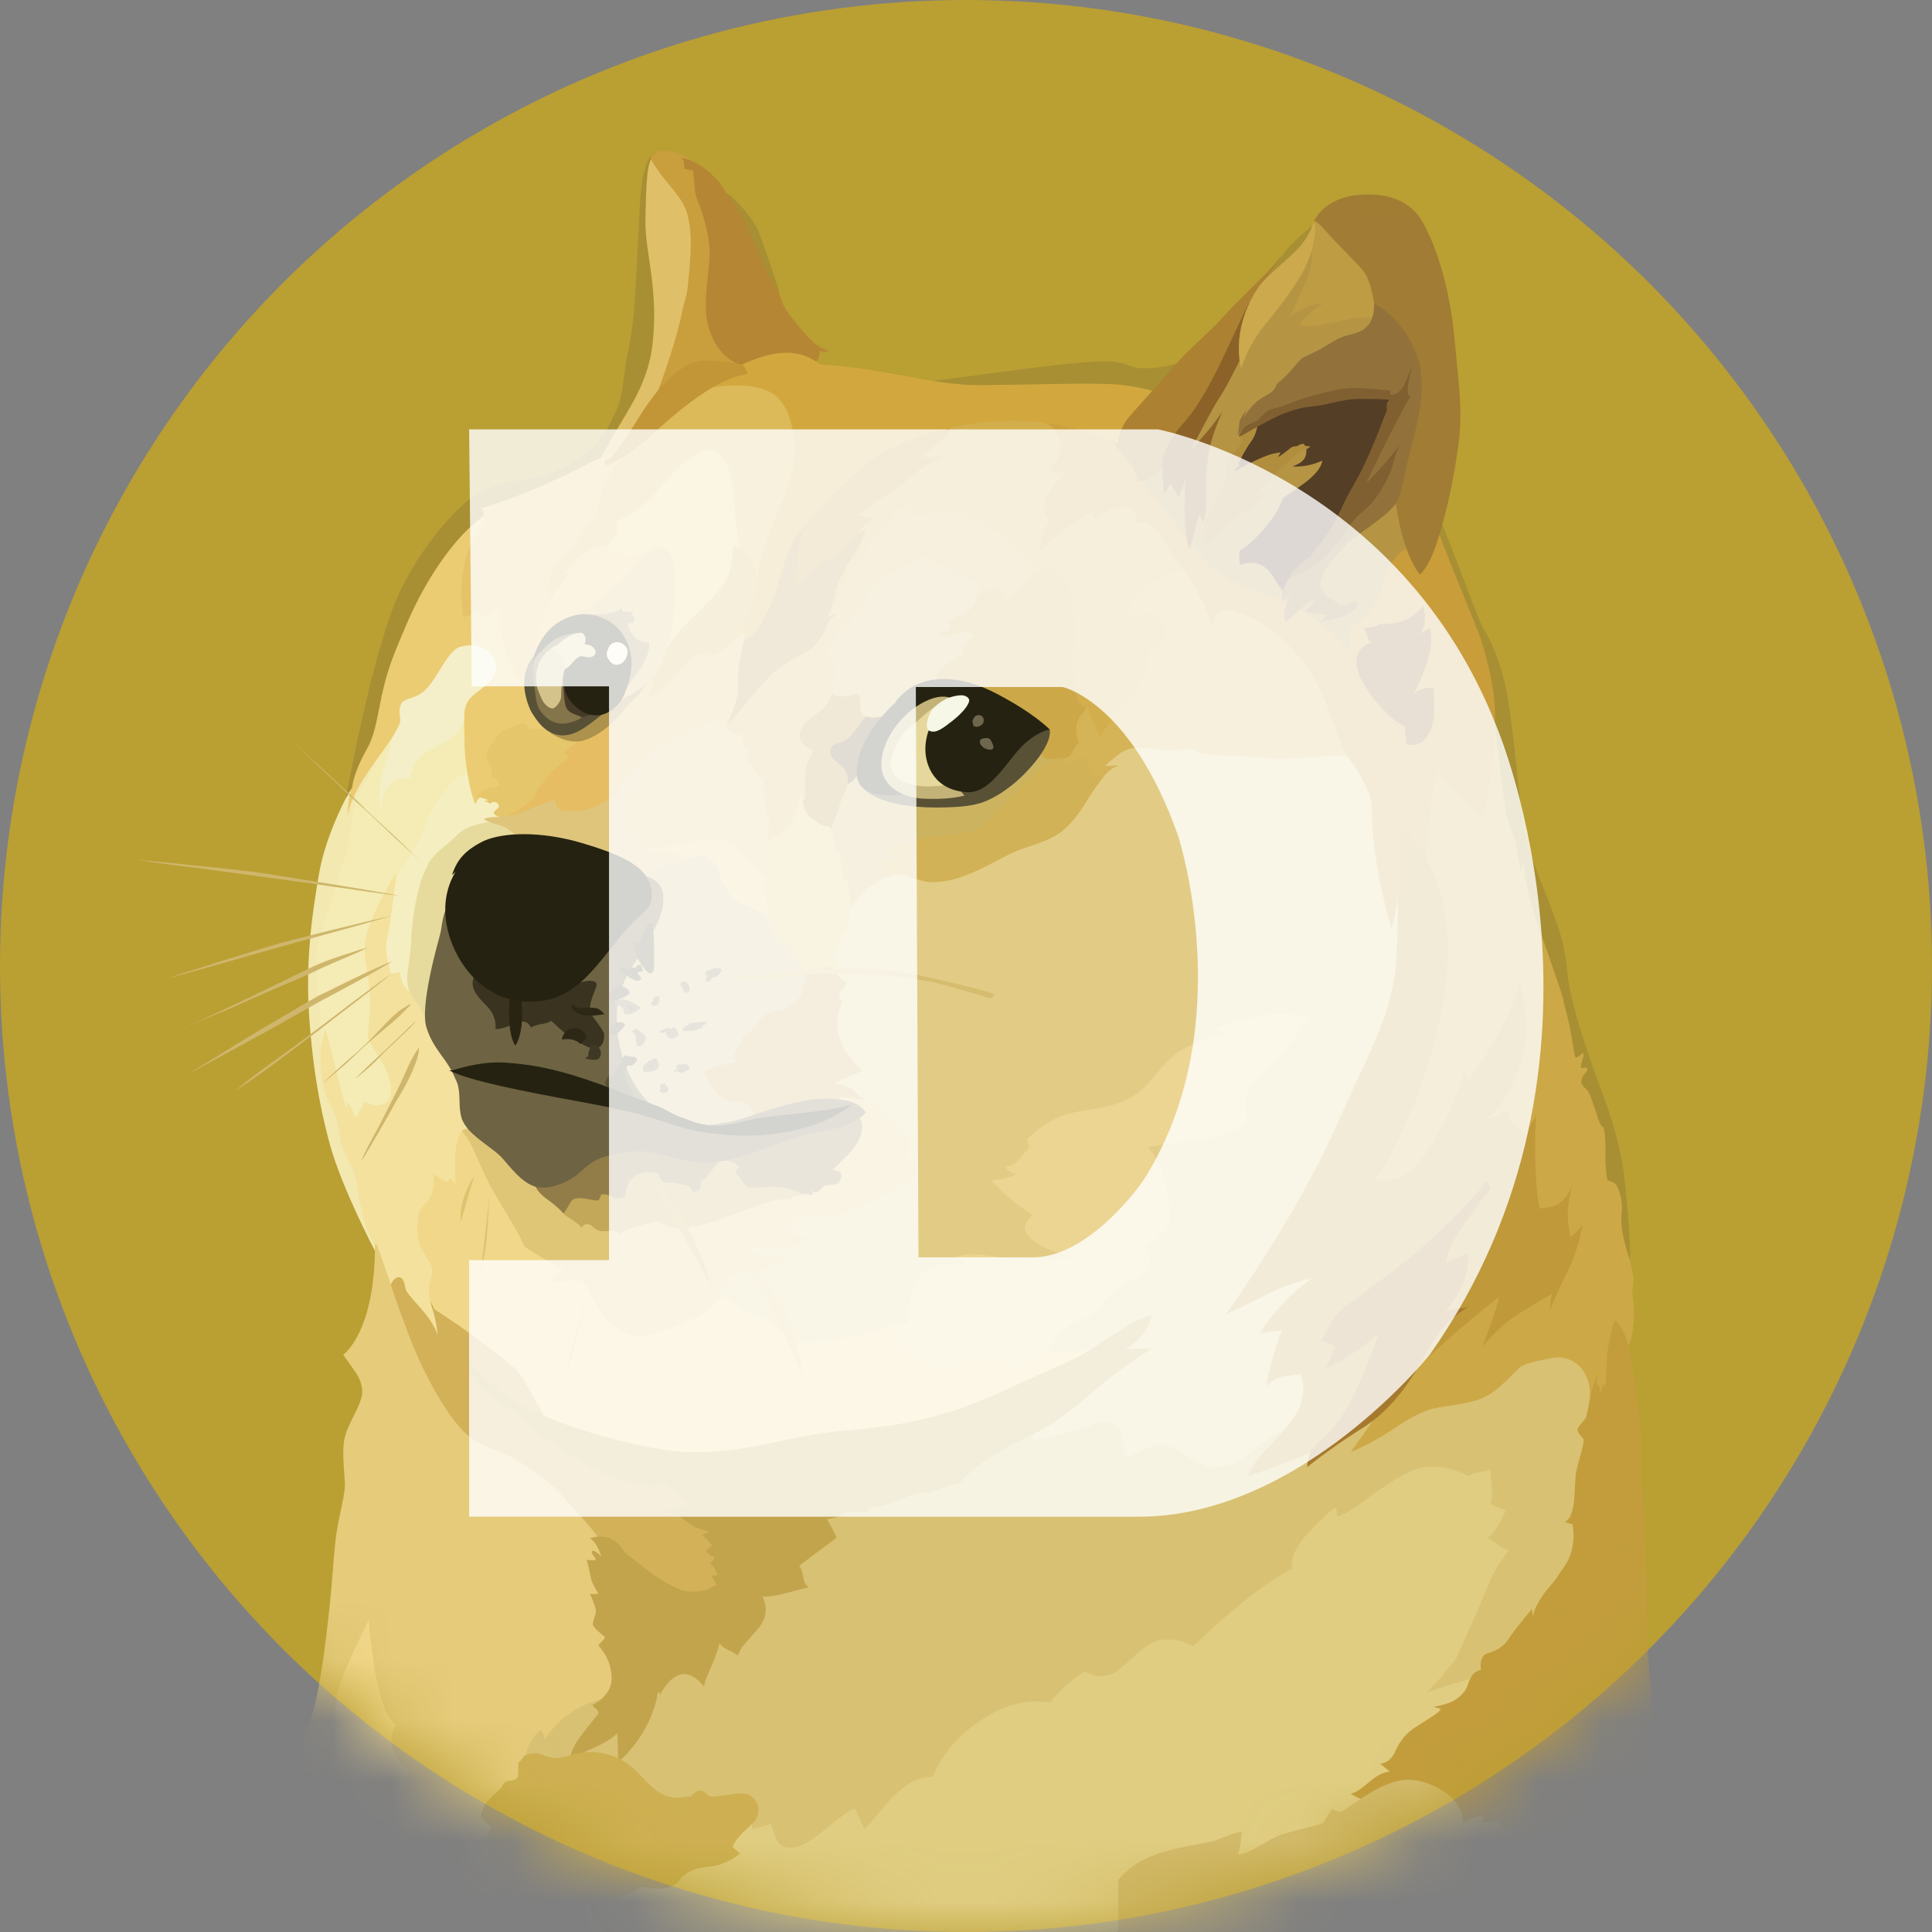 <svg width="32" height="32" viewBox="0 0 32 32" fill="none" xmlns="http://www.w3.org/2000/svg">
<rect x="0" y="0" width="32" height="32" fill="#808080" stroke="none"/>
<circle cx="16" cy="16" r="16" fill="#BA9F33"/>
<mask id="mask0_4227_34070" style="mask-type:alpha" maskUnits="userSpaceOnUse" x="0" y="0" width="32" height="32">
<circle cx="16" cy="16" r="16" fill="#BA9F33"/>
</mask>
<g mask="url(#mask0_4227_34070)">
<path d="M12.174 22.265L11.666 21.305L11.961 20.104L14.066 19.291L13.17 17.452L13.613 15.596L14.444 13.934L17.012 13.53L18.9 11.731L22.975 12.039L23.775 16.396L22.234 21.882L21.357 24.722L17.799 24.857L16.148 23.713L14.214 22.905L12.174 22.265Z" fill="#E2CC85"/>
<path d="M18.413 22.234C18.413 22.234 17.921 22.46 17.082 22.408C16.839 22.082 15.138 21.929 15.138 21.929C15.138 21.929 14.926 21.864 14.55 22.02C14.172 22.172 13.815 22.154 13.481 22.237C13.147 22.32 12.816 21.885 12.559 21.794C12.303 21.698 11.964 21.468 11.964 21.468L11.247 21.398L9.807 20.79L7.521 18.511L6.9 19.485L6.708 20.689L7.4 22.115L9.261 23.811L12.891 24.733L15.042 24.098L17.737 22.959L18.413 22.234Z" fill="#F1D789"/>
<path d="M5.517 14.182L5.978 12.787L6.527 11.886L8.295 11.739L7.764 13.287L6.286 15.917L6.9 18.265L5.812 18.809L5.478 18.297L5.209 17.121L5.191 15.801L5.517 14.182Z" fill="#F4ECB4"/>
<path d="M7.5 22.139L7.161 21.665C7.161 21.665 7.071 21.439 7.122 21.243C7.174 21.043 7.166 21.03 7.14 20.955C7.115 20.88 6.897 20.621 6.91 20.399C6.923 20.174 6.892 20.098 7.058 19.92C7.231 19.746 7.179 19.446 7.179 19.446L7.405 19.586L7.456 19.508C7.456 19.508 7.539 19.573 7.539 19.674C7.557 19.534 7.482 18.887 7.653 18.739C7.827 18.592 8.127 19.43 8.127 19.43L7.94 18.214L7.461 16.966L6.61 15.827L6.558 14.571V14.462C6.558 14.462 6.167 15.063 6.058 15.537C5.981 15.863 6.167 16.259 6.128 16.727C6.097 17.194 6.058 17.157 6.172 17.341C6.286 17.525 6.563 17.905 6.454 18.18C6.359 18.416 6.032 18.25 6.032 18.25C6.032 18.25 5.968 18.441 5.88 18.511C5.849 18.397 5.815 18.325 5.753 18.255C5.748 18.299 5.735 18.359 5.735 18.359C5.735 18.359 5.678 18.18 5.621 17.955C5.543 17.654 5.46 17.258 5.385 17.046C5.354 17.168 5.276 17.538 5.276 17.538L5.32 18.108L5.533 18.889L5.737 19.402L5.937 20.029L6.11 20.451L6.25 20.771L6.372 21.494L6.959 22.115L7.272 22.255L7.5 22.139V22.139Z" fill="#F3E19D"/>
<path d="M5.825 13.043C5.825 13.043 5.403 13.761 5.282 14.483C5.16 15.205 5.051 15.969 5.129 16.953C5.207 17.944 5.354 18.553 5.473 18.988C5.678 19.71 6.209 20.715 6.209 20.715L6.227 20.676C6.227 20.676 6.087 20.419 6.014 20.145C5.944 19.871 5.919 19.544 5.854 19.397C5.797 19.249 5.701 19.122 5.654 18.941C5.61 18.768 5.603 18.493 5.468 18.289C5.411 18.206 5.341 17.988 5.32 17.771C5.295 17.445 5.333 17.08 5.302 16.779C5.245 16.28 5.207 15.941 5.258 15.679C5.31 15.418 5.579 14.675 5.745 14.084C5.854 13.706 5.789 13.388 5.988 13.059C6.188 12.733 6.309 12.445 6.354 12.246C6.405 12.065 5.825 13.043 5.825 13.043V13.043Z" fill="#F2E8B0"/>
<path d="M7.827 12.756C7.827 12.756 7.609 12.821 7.506 12.935C7.402 13.043 7.358 13.134 7.218 13.318C7.079 13.504 7.071 13.652 6.957 13.882C6.843 14.107 6.592 14.447 6.561 14.568C6.53 14.69 6.478 15.26 6.413 15.529C6.356 15.798 6.478 16.13 6.478 16.13L6.625 16.098C6.625 16.098 6.625 16.29 6.773 16.419C6.921 16.546 6.946 15.99 6.946 15.99L7.498 14.128L8.329 13.564L8.42 13.108L7.827 12.756V12.756Z" fill="#F5EEC0"/>
<path d="M8.23 13.6C8.23 13.6 7.839 13.626 7.648 13.766C7.57 13.823 7.539 13.869 7.456 13.939C7.304 14.066 7.148 14.182 7.073 14.348C6.99 14.514 6.9 14.765 6.838 15.239C6.812 15.438 6.812 15.622 6.794 15.783C6.768 16 6.729 16.174 6.75 16.295C6.775 16.544 7.032 16.673 7.058 16.955L7.588 16.686L8.088 14.716L9.15 14.05L8.549 13.377L8.23 13.6V13.6Z" fill="#E6DB9D"/>
<path d="M8.875 32H5.999H4.5C4.5 32 4.766 30.227 4.784 30.009C4.828 29.875 4.976 29.491 5.02 29.422C5.051 29.318 5.09 29.056 5.002 28.735C5.059 28.645 5.238 28.596 5.437 26.809C5.515 26.144 5.528 25.639 5.584 25.323C5.667 24.875 5.724 24.709 5.711 24.541C5.693 24.272 5.672 24.075 5.698 23.868C5.737 23.594 6.006 23.267 5.999 23.042C5.994 22.863 5.903 22.747 5.825 22.638C5.748 22.529 5.685 22.439 5.685 22.439C5.685 22.439 6.216 22.074 6.211 20.603C6.229 20.608 6.242 20.616 6.242 20.616L6.504 21.359L6.682 21.577L7.368 22.856L8.251 23.713L9.556 24.59L10.374 25.481L10.457 27.855L9.388 29.243L8.875 32Z" fill="#E5CB7A"/>
<path d="M8.697 29.139C8.697 29.139 8.715 28.844 8.958 28.652C8.997 28.717 9.023 28.779 9.015 28.826C9.059 28.748 9.367 28.251 10.063 28.122C10.76 27.995 10.928 27.487 10.928 27.487L12.407 26.144L14.097 24.588L16.153 23.865L17.113 23.63C17.113 23.63 17.131 23.7 17.095 23.855C17.274 23.842 17.67 23.752 18.082 23.607C18.247 23.542 18.403 23.516 18.485 23.601C18.607 23.715 18.625 23.985 18.633 24.145C18.832 24.101 19.063 23.909 19.247 23.927C19.542 23.959 19.803 24.305 20.104 24.305C20.5 24.305 20.678 24.062 20.955 23.871C21.121 23.757 21.359 23.614 21.494 23.518C21.815 23.283 25.212 22.245 25.212 22.245L26.403 22.322L26.594 23.601L26.491 26.962L21.038 29.81L12.443 31.128L8.942 30.232L8.697 29.139V29.139Z" fill="#D8C173"/>
<path d="M5.062 31.195C5.062 31.195 5.375 30.485 5.522 29.46C5.644 28.621 5.535 28.43 5.566 28.161C5.61 27.757 6.066 26.97 6.105 26.817C6.136 27.13 6.227 28.313 6.553 28.577C6.483 28.681 6.366 29.038 6.783 29.313C6.713 29.46 6.571 29.639 6.662 29.908C6.752 30.177 6.861 30.561 6.809 30.983C6.662 31.014 6.501 31.078 6.374 31.2C6.247 31.314 5.062 31.195 5.062 31.195Z" fill="#F1D789"/>
<path d="M10.431 30.7L12.339 30.17L12.422 30.195C12.422 30.195 12.466 30.221 12.466 30.309C12.588 30.239 12.691 30.252 12.766 30.206C12.805 30.289 12.844 30.563 13.015 30.597C13.194 30.636 13.385 30.519 13.579 30.372C13.771 30.219 13.988 30.027 14.154 29.95C14.185 30.001 14.263 30.162 14.315 30.294C14.532 30.12 14.91 29.416 15.448 29.429C15.5 29.308 15.692 28.865 16.197 28.526C16.696 28.186 17.01 28.16 17.401 28.192C17.553 27.992 17.753 27.814 17.965 27.687C18.03 27.713 18.208 27.821 18.431 27.718C18.656 27.614 18.91 27.213 19.244 27.161C19.539 27.117 19.762 27.27 19.762 27.27C19.762 27.27 20.735 26.304 21.406 25.983C21.38 25.905 21.328 25.613 22.115 24.966C22.159 25.005 22.128 25.113 22.159 25.119C22.172 25.119 22.364 25.036 22.607 24.849C22.907 24.624 23.267 24.388 23.485 24.324C23.894 24.202 24.329 24.451 24.329 24.451C24.329 24.451 24.381 24.412 24.451 24.393C24.554 24.375 24.629 24.363 24.686 24.342C24.681 24.476 24.756 24.707 24.686 24.906C24.686 24.906 24.795 24.971 24.942 25.015C24.898 25.111 24.803 25.354 24.642 25.471C24.777 25.535 24.795 25.61 24.986 25.675C24.909 25.784 24.782 25.97 24.725 26.084C24.668 26.206 24.463 26.711 24.373 26.902C24.277 27.094 24.148 27.446 24.085 27.516C24.021 27.586 23.798 27.886 23.625 28.034C23.777 27.977 24.407 27.785 24.673 27.713C24.513 27.948 23.029 30.151 23.029 30.151L20.041 31.042L18.5 32H8.75V31.625L10.431 30.7Z" fill="#E0CD81"/>
<path d="M8.295 13.53C8.295 13.53 8.07 13.53 8.026 13.561C7.982 13.592 8.251 13.657 8.334 13.688C8.417 13.719 8.595 13.861 8.642 13.975C8.686 14.084 10.26 14.719 10.26 14.719L11.373 14.662L11.757 14.131L11.027 13.491L11.539 11.982L10.861 12.091L9.23 13.064L8.412 13.377L8.295 13.53Z" fill="#DFC57C"/>
<path d="M10.739 14.03C10.739 14.03 10.783 14.113 10.892 14.113C11.122 14.113 11.335 14.17 11.423 14.286C11.57 14.473 11.979 15.068 11.979 15.068L12.958 15.42L13.023 14.268L11.953 13.525L10.737 13.973V14.03H10.739Z" fill="#E5CC7C"/>
<path d="M10.548 14.457C10.548 14.457 10.726 14.47 10.951 14.387C11.177 14.304 11.547 14.126 11.707 14.195C11.933 14.291 11.886 14.592 12.129 14.861C12.277 15.027 12.546 15.021 12.699 15.2C12.852 15.379 13.377 15.296 13.377 15.296L13.577 16.37L12.777 17.395L12.515 18.669H11.433L10.444 18.278L9.957 17.1L10.201 15.909L10.548 14.457V14.457Z" fill="#D2C281"/>
<path d="M12.639 14.509C12.639 14.509 12.678 14.522 12.722 14.522C12.691 14.548 12.626 14.605 12.652 14.752C12.678 14.9 12.761 15.086 12.691 15.2C12.722 15.239 12.769 15.283 12.813 15.412C12.857 15.539 12.87 15.656 13.157 15.674C13.092 15.713 13.043 15.764 13.043 15.764C13.043 15.764 13.243 15.938 13.344 16.099C13.447 16.093 13.722 16.008 13.722 16.008L13.778 16.047L13.9 15.995C13.9 15.995 13.786 15.951 13.869 15.674C13.947 15.431 14.017 15.443 14.022 15.425C14.027 15.407 14.079 15.151 14.079 15.047C14.118 14.913 14.149 14.504 14.149 14.504L14.066 13.6L13.6 13.318L13.222 12.953L12.865 13.626L12.629 13.862L12.611 14.444L12.639 14.509V14.509Z" fill="#E2C270"/>
<path d="M13.761 13.753C13.761 13.753 13.843 13.988 13.874 14.17C13.893 14.113 13.893 14.061 13.893 14.061C13.893 14.061 13.957 14.418 13.97 14.566C13.996 14.561 14.022 14.553 14.027 14.579C14.032 14.605 14.092 14.892 14.079 15.053C14.11 14.995 14.258 14.77 14.514 14.617C14.617 14.553 14.739 14.483 14.866 14.478C15.065 14.473 15.21 14.605 15.448 14.605C16.023 14.605 16.544 14.183 16.927 14.053C17.209 13.957 17.452 13.887 17.623 13.732C17.706 13.662 17.854 13.507 17.988 13.276C18.167 12.968 18.353 12.702 18.54 12.668C18.392 12.694 18.284 12.686 18.284 12.686C18.284 12.686 18.34 12.629 18.436 12.552C18.532 12.474 18.648 12.378 18.814 12.378C19.109 12.378 19.257 12.422 19.423 12.422C19.588 12.417 19.684 12.378 19.684 12.378C19.684 12.378 19.858 12.5 20.248 12.5C20.64 12.505 20.901 12.539 21.105 12.557C21.31 12.575 21.996 12.5 22.193 12.505C22.397 12.51 22.563 12.595 22.563 12.595L21.929 10.752L19.651 8.761L18.294 9.722L16.207 11.808L14.188 12.557L13.766 13.03V13.753H13.761Z" fill="#CCB360"/>
<path d="M18.291 12.697C18.291 12.697 18.348 12.639 18.444 12.562C18.54 12.484 18.656 12.388 18.822 12.388C19.117 12.388 19.265 12.432 19.43 12.432C19.596 12.427 19.692 12.388 19.692 12.388C19.692 12.388 19.865 12.51 20.256 12.51C20.647 12.515 20.909 12.549 21.113 12.567C21.318 12.585 22.004 12.51 22.201 12.515C22.405 12.52 22.571 12.606 22.571 12.606L22.284 11.775L21.95 11.14L20.997 10.097C20.997 10.097 19.852 9.424 19.845 9.419C19.84 9.414 19.449 9.31 19.449 9.31L18.413 9.937L17.473 12.368L17.455 12.88L18.064 13.168C18.216 12.911 18.384 12.707 18.543 12.681C18.4 12.697 18.291 12.697 18.291 12.697V12.697Z" fill="#D5B457"/>
<path d="M18.279 12.87C18.188 12.875 18.113 12.857 18.092 12.792C18.014 12.575 17.952 12.544 17.888 12.544C17.823 12.544 17.735 12.684 17.683 12.696C17.631 12.709 17.569 12.536 17.569 12.536L17.512 12.51C17.512 12.51 17.178 12.727 16.943 12.984C16.707 13.24 16.321 13.675 16.148 13.753C15.974 13.83 15.379 13.856 15.174 13.9C14.97 13.944 14.745 14.092 14.713 14.126C14.682 14.159 14.804 14.195 14.822 14.229C14.84 14.26 14.623 14.247 14.605 14.281C14.592 14.307 14.656 14.454 14.688 14.529C14.745 14.504 14.802 14.485 14.866 14.485C15.066 14.48 15.21 14.612 15.449 14.612C16.023 14.612 16.544 14.19 16.927 14.061C17.209 13.965 17.453 13.895 17.623 13.74C17.706 13.67 17.854 13.514 17.988 13.284C18.087 13.126 18.183 12.979 18.279 12.87V12.87Z" fill="#D2B257"/>
<path d="M10.035 25.683C10.035 25.683 9.983 25.491 9.509 24.997C9.375 24.857 9.292 24.741 9.201 24.658C8.976 24.445 8.844 24.388 8.684 24.267C8.331 24.005 7.948 24.005 7.653 23.684C7.358 23.363 7.014 22.75 6.775 22.123C6.54 21.497 6.475 21.297 6.475 21.279C6.475 21.261 6.54 21.139 6.623 21.157C6.706 21.175 6.706 21.336 6.726 21.375C6.731 21.388 6.791 21.471 6.866 21.553C6.988 21.693 7.161 21.862 7.249 22.11C7.231 21.898 7.159 21.662 7.159 21.662C7.159 21.662 7.614 21.95 8.003 22.25C8.394 22.55 8.554 22.654 8.668 22.845C8.782 23.037 9.051 23.542 9.181 23.689C9.31 23.837 11.076 24.394 11.076 24.394L11.915 25.02L12.331 25.934L12.005 26.447L11.379 26.581L10.361 26.126L10.035 25.683Z" fill="#D2B159"/>
<path d="M7.775 22.535C7.775 22.535 7.987 22.874 8.505 23.195C8.971 23.477 9.709 23.733 10.367 23.886C10.745 23.977 11.123 24.047 11.462 24.052C12.376 24.065 13.005 23.803 13.784 23.718C14.206 23.674 14.724 23.64 15.262 23.513C15.954 23.348 16.363 23.161 16.919 22.9C17.323 22.713 17.693 22.573 17.994 22.395C18.416 22.146 18.724 21.869 19.081 21.786C19.037 21.908 18.99 22.125 18.638 22.351C18.825 22.346 19.081 22.333 19.081 22.333C19.081 22.333 18.832 22.48 18.395 22.812C18.126 23.016 17.768 23.363 17.403 23.593C17.168 23.741 16.912 23.85 16.743 23.938C16.334 24.163 16.168 24.277 15.899 24.551C15.995 24.546 16.003 24.551 16.003 24.551C16.003 24.551 15.664 24.595 15.42 24.725C15.368 24.725 15.28 24.707 15.125 24.751C15.003 24.79 14.843 24.878 14.677 24.924C14.442 24.994 14.364 24.963 14.364 24.963L14.403 25.041C14.403 25.041 14.095 25.036 13.994 25.046C14.012 25.051 14.007 25.059 14.007 25.059C14.007 25.059 13.994 25.059 13.955 25.077C13.924 25.095 13.872 25.129 13.794 25.147C13.763 25.152 13.737 25.152 13.698 25.16C13.711 25.191 13.812 25.364 13.859 25.468C13.82 25.494 13.238 25.934 13.238 25.934C13.238 25.934 13.264 25.973 13.282 26.025C13.3 26.081 13.308 26.164 13.326 26.203C13.37 26.281 13.396 26.294 13.396 26.294C13.396 26.294 13.326 26.307 13.204 26.338C13.101 26.364 12.974 26.408 12.795 26.434C12.743 26.439 12.686 26.447 12.629 26.447C12.655 26.503 12.769 26.721 12.559 26.972C12.347 27.221 12.285 27.259 12.22 27.42C12.202 27.407 12.168 27.381 12.117 27.355C12.047 27.324 11.951 27.278 11.917 27.215C11.912 27.241 11.886 27.342 11.84 27.459C11.775 27.632 11.679 27.803 11.661 27.933C11.591 27.855 11.462 27.702 11.283 27.733C11.104 27.764 10.962 28.008 10.931 28.078C10.931 28.034 10.9 28 10.892 28.052C10.887 28.109 10.789 28.704 10.24 29.186C10.234 29.064 10.234 28.795 10.222 28.707C10.17 28.759 10.108 28.834 9.735 28.994C9.37 29.155 9.427 29.315 9.427 29.315C9.427 29.315 9.396 29.059 9.592 28.79C9.792 28.52 9.913 28.393 9.913 28.373C9.913 28.368 9.908 28.342 9.888 28.316C9.862 28.29 9.81 28.259 9.81 28.238C9.841 28.225 10.149 28.078 10.131 27.772C10.113 27.498 9.996 27.355 9.913 27.254C9.9 27.241 10.035 27.146 10.017 27.114C10.004 27.096 9.838 26.975 9.818 26.91C9.823 26.879 9.831 26.827 9.844 26.796C9.862 26.739 9.875 26.7 9.869 26.662C9.856 26.597 9.787 26.418 9.766 26.4C9.784 26.405 9.913 26.4 9.913 26.4C9.913 26.4 9.81 26.234 9.792 26.157C9.774 26.079 9.735 25.874 9.714 25.836C9.758 25.841 9.867 25.849 9.867 25.836C9.872 25.797 9.771 25.732 9.815 25.683C9.846 25.688 9.906 25.714 9.963 25.786C9.932 25.703 9.88 25.543 9.771 25.478C9.823 25.46 9.996 25.414 10.149 25.504C10.302 25.595 10.354 25.722 10.354 25.722C10.354 25.722 10.444 25.792 10.584 25.895C10.745 26.022 10.949 26.203 11.275 26.33C11.345 26.369 11.524 26.369 11.653 26.343C11.731 26.325 11.775 26.299 11.814 26.278C11.845 26.26 11.871 26.252 11.871 26.252C11.871 26.252 11.819 26.149 11.775 26.092C11.819 26.092 11.871 26.097 11.871 26.097C11.871 26.097 11.902 26.027 11.762 25.892C11.793 25.861 11.832 25.841 11.832 25.789C11.788 25.784 11.71 25.719 11.692 25.693C11.718 25.675 11.757 25.616 11.801 25.597C11.762 25.566 11.666 25.437 11.622 25.424C11.666 25.411 11.744 25.367 11.744 25.367C11.744 25.367 11.526 25.31 11.456 25.263C11.386 25.212 11.283 25.124 11.221 25.098C11.156 25.072 11.042 25.059 10.996 25.007C11.04 25.02 11.11 25.007 11.161 25.007C11.2 25.007 11.218 25.012 11.231 25.012C11.226 24.994 11.226 24.955 11.327 24.942C11.423 24.924 11.467 24.898 11.467 24.898C11.467 24.898 11.371 24.893 11.262 24.79C11.153 24.686 11.063 24.603 11.001 24.59C10.936 24.577 10.814 24.634 10.739 24.629C10.636 24.616 10.592 24.564 10.592 24.564C10.592 24.564 10.247 24.595 9.484 24.129C8.823 23.726 8.536 23.368 8.536 23.368C8.536 23.368 8.458 23.342 8.357 23.285C8.109 23.156 7.765 22.887 7.775 22.535V22.535Z" fill="#C2A44D"/>
<path d="M17.3 6.995C17.3 6.995 17.39 7.021 17.452 7.099C17.574 7.239 17.652 7.503 17.375 7.785C17.483 7.824 17.527 7.837 17.623 7.824C17.527 7.938 17.31 8.181 17.297 8.394C17.284 8.567 17.393 8.619 17.393 8.619C17.393 8.619 17.227 8.81 17.219 9.131C17.258 9.087 17.346 8.992 17.476 8.888C17.667 8.735 17.931 8.562 18.11 8.453C18.105 8.523 18.128 8.588 18.128 8.588C18.128 8.588 18.462 8.313 18.742 8.435C18.869 8.492 18.812 8.671 18.812 8.671C18.812 8.671 18.985 8.606 19.107 8.727C19.229 8.849 19.402 9.162 19.49 9.284C19.529 9.341 19.63 9.45 19.733 9.618C19.855 9.817 19.99 10.092 20.085 10.361C20.091 10.226 20.124 10.017 20.508 10.149C20.891 10.284 21.326 10.566 21.691 11.122C22.056 11.679 22.146 12.306 22.33 12.544C22.517 12.774 22.708 13.157 22.721 13.318C22.734 13.478 22.664 13.996 23.047 15.397C23.156 14.962 23.322 13.996 23.322 13.996L23.412 13.144L23.516 10.509L20.764 8.223L18.612 6.661L17.212 6.796L17.3 6.995V6.995Z" fill="#CAA13E"/>
<path d="M22.413 10.918C22.413 10.918 22.374 10.662 21.727 10.227C21.08 9.797 20.575 9.797 20.109 9.432C19.752 9.144 19.379 8.484 19.135 8.267C18.9 8.052 18.861 7.43 18.861 7.43L19.656 6.765L20.839 5.056L21.838 3.956L22.317 4.621L22.983 5.403L23.353 6.972L23.487 9.269L22.413 10.918V10.918Z" fill="#B59544"/>
<path d="M23.213 13.67C23.213 13.67 23.257 13.17 23.086 12.639C22.915 12.109 22.542 11.166 22.369 10.814C22.299 10.423 22.351 10.392 22.426 10.348C22.504 10.304 22.783 10.144 22.939 9.579C23.091 9.015 23.573 8.997 23.573 8.997L23.868 8.779L24.316 9.9L24.707 10.913L24.828 11.687L24.919 12.347L24.707 13.742L23.658 14.69L23.213 13.67V13.67Z" fill="#C89D3A"/>
<path d="M8.313 31.187C8.313 31.187 8.078 30.752 8.065 30.566C8.06 30.387 8.13 30.271 8.13 30.271C8.13 30.271 8.039 30.136 7.956 30.105C7.974 30.014 8.008 29.905 8.078 29.831C8.148 29.748 8.282 29.639 8.308 29.6C8.334 29.561 8.347 29.509 8.422 29.497C8.5 29.483 8.583 29.483 8.583 29.383V29.196C8.583 29.196 8.614 29.178 8.64 29.144C8.658 29.119 8.671 29.087 8.684 29.08C8.709 29.067 8.831 29.028 8.896 29.041C8.961 29.054 9.131 29.124 9.222 29.119C9.408 29.113 9.626 28.971 9.97 29.036C10.488 29.131 10.61 29.483 10.91 29.683C11.115 29.823 11.327 29.761 11.358 29.761H11.428C11.441 29.761 11.537 29.652 11.588 29.657C11.692 29.662 11.702 29.748 11.767 29.753C11.92 29.771 12.215 29.675 12.363 29.714C12.432 29.732 12.523 29.805 12.549 29.9C12.58 29.996 12.554 30.118 12.479 30.188C12.319 30.335 12.166 30.475 12.135 30.597C12.179 30.628 12.256 30.7 12.256 30.7C12.256 30.7 12.187 30.765 12.057 30.827C12 30.853 11.909 30.897 11.809 30.91C11.617 30.928 11.379 30.954 11.239 31.159C11.099 31.363 10.617 31.249 10.617 31.249C10.617 31.249 10.263 31.508 9.875 31.5C9.617 31.495 9.011 31.703 8.684 31.625C8.36 31.549 8.313 31.187 8.313 31.187Z" fill="#CEB052"/>
<path d="M22.369 24.052C22.369 24.052 22.773 23.513 22.913 23.247C23.052 22.972 22.47 19.49 22.47 19.49L23.64 15.656L23.609 14.408C23.609 14.408 23.666 13.256 23.801 12.756C23.961 13.043 24.461 13.39 24.57 13.574C24.621 13.222 24.795 12.479 24.769 11.687C24.865 11.834 25.095 13.318 25.095 13.318L25.326 14.317L25.626 15.379L25.96 16.5L26.159 17.274L26.273 17.46L26.369 17.786L26.459 18.139L26.721 18.964L26.874 19.643L26.995 20.872C26.995 20.872 27.039 21.025 27.052 21.16C27.058 21.294 27.034 21.372 27.034 21.395C27.034 21.421 27.078 21.691 27.06 21.895C27.034 22.1 27.034 22.26 26.874 22.408C26.713 22.555 26.612 23.433 26.612 23.433L26.325 23.241C26.325 23.241 26.382 22.98 26.247 22.742C26.113 22.506 25.851 22.454 25.703 22.493C25.556 22.524 25.261 22.571 25.165 22.654C25.074 22.737 24.852 22.993 24.647 23.109C24.391 23.262 23.974 23.275 23.751 23.327C23.526 23.379 23.278 23.531 23.016 23.71C22.744 23.886 22.47 24.013 22.369 24.052V24.052Z" fill="#CCA847"/>
<path d="M22.369 29.709C22.369 29.709 22.594 29.856 23.008 29.957C23.423 30.058 24.482 30.667 24.482 30.667L25.375 32H26.449H27.407C27.407 32 27.469 30.75 27.407 29.225C27.342 27.695 27.293 27.477 27.293 27.363C27.293 27.249 27.254 25.308 27.21 24.886C27.166 24.463 27.197 24.034 27.184 23.785C27.172 23.537 27.032 22.524 26.967 22.263C26.897 22.001 26.762 21.872 26.742 21.872C26.724 21.877 26.615 22.364 26.615 22.485C26.615 22.607 26.589 22.902 26.589 22.977C26.571 22.972 26.563 22.926 26.563 22.907C26.537 22.972 26.506 23.086 26.493 23.099C26.48 23.112 26.511 22.99 26.493 22.964C26.475 22.939 26.441 22.951 26.449 22.887C26.454 22.822 26.467 22.773 26.467 22.773C26.467 22.773 26.39 22.887 26.333 23.177C26.276 23.464 26.276 23.472 26.255 23.498C26.237 23.529 26.133 23.632 26.128 23.671C26.123 23.741 26.224 23.811 26.232 23.85C26.237 23.915 26.141 24.215 26.11 24.363C26.079 24.51 26.092 24.797 26.058 24.945C26.032 25.08 26.006 25.157 25.918 25.214C25.983 25.227 26.045 25.245 26.045 25.245C26.045 25.245 26.136 25.628 25.905 25.955C25.823 26.069 25.802 26.12 25.714 26.224C25.54 26.416 25.406 26.633 25.393 26.775C25.38 26.724 25.375 26.649 25.375 26.649C25.375 26.649 25.105 26.962 24.991 27.14C24.844 27.371 24.639 27.358 24.582 27.415C24.526 27.472 24.513 27.575 24.531 27.658C24.479 27.671 24.383 27.689 24.318 27.889C24.287 27.992 24.21 28.093 24.088 28.163C23.966 28.233 23.819 28.254 23.744 28.272C23.808 28.29 23.834 28.29 23.865 28.311C23.826 28.375 23.648 28.476 23.448 28.606C23.249 28.728 23.153 28.906 23.104 29.023C23.052 29.131 22.977 29.201 22.856 29.214C22.907 29.245 22.983 29.318 23.021 29.341C22.964 29.354 22.869 29.354 22.695 29.502C22.514 29.652 22.452 29.696 22.369 29.709Z" fill="#C39D3C"/>
<path d="M18.522 31.143C18.522 31.143 18.682 30.895 19.086 30.739C19.49 30.579 19.917 30.548 20.085 30.496C20.246 30.444 20.373 30.374 20.572 30.335C20.554 30.488 20.546 30.61 20.502 30.713C20.65 30.739 21.02 30.452 21.22 30.387C21.419 30.322 21.872 30.227 21.911 30.196C21.95 30.165 22.032 29.978 22.058 29.97C22.084 29.965 22.154 30.009 22.198 30.009C22.281 30.009 22.863 29.471 23.324 29.478C23.78 29.484 24.298 29.862 24.22 30.201C24.342 30.131 24.469 30.066 24.572 30.092C24.559 30.136 24.554 30.188 24.554 30.188C24.554 30.188 24.803 30.131 24.867 30.214C24.937 30.297 24.898 30.374 25.067 30.571C25.201 30.737 25.163 30.776 25.137 30.832C25.201 30.851 25.52 30.959 25.815 31.236C26.11 31.511 26 32 26 32H18.522V31.143Z" fill="#D2BA6B"/>
<path d="M26.214 20.287C26.214 20.287 26.131 20.735 25.983 21.017C25.836 21.3 25.675 21.691 25.675 21.691C25.675 21.691 25.675 21.551 25.706 21.429C25.52 21.538 25.067 21.799 24.937 21.916C24.816 22.025 24.611 22.216 24.559 22.307C24.681 21.95 24.808 21.628 24.829 21.481C24.642 21.616 23.772 22.333 23.319 22.806L21.908 23.948C21.908 23.948 21.691 24.07 21.409 24.184C21.165 24.287 20.878 24.375 20.666 24.458C20.722 24.305 20.813 24.171 20.94 24.041C21.075 23.915 21.478 23.477 21.541 23.273C21.598 23.06 21.61 22.933 21.535 22.755C21.465 22.773 21.305 22.781 21.196 22.812C21.087 22.843 20.971 22.959 20.971 22.959C20.971 22.959 21.054 22.485 21.233 22.038C21.098 22.043 20.867 22.082 20.867 22.082C20.867 22.082 21.189 21.543 21.737 21.168C21.647 21.186 21.442 21.238 21.245 21.32C20.924 21.455 20.572 21.654 20.311 21.763C20.458 21.559 21.494 20.08 22.11 18.703C22.724 17.328 22.954 16.976 23.089 16.238C23.159 15.873 23.141 15.335 23.159 14.851C23.177 14.371 23.236 13.942 23.198 13.654C23.358 13.854 23.959 14.416 23.979 15.671C23.997 16.927 23.405 18.623 22.776 19.537C22.928 19.581 23.327 19.632 23.736 18.923C24.145 18.214 24.14 18.014 24.288 17.719C24.306 17.867 24.3 17.919 24.3 17.919C24.3 17.919 24.896 17.196 25.178 16.287C25.235 16.678 25.403 17.023 25.139 17.74C24.904 18.387 24.596 18.545 24.596 18.545C24.596 18.545 24.748 18.519 24.974 18.384C25.012 18.48 25.005 18.589 25.069 18.628C25.134 18.667 25.222 18.731 25.235 18.794C25.305 18.69 25.414 18.558 25.447 18.46C25.422 18.664 25.403 19.56 25.499 20.016C25.698 19.997 25.903 19.985 26.043 19.625C25.947 19.977 25.947 20.189 26.012 20.489C26.118 20.417 26.214 20.287 26.214 20.287V20.287Z" fill="#C0993A"/>
<path d="M19.487 6.017C19.487 6.017 19.288 6.1 18.949 6.1C18.654 6.1 18.737 5.986 18.276 5.986C17.566 5.986 15.089 6.395 14.654 6.39C14.371 6.384 15.607 6.511 15.607 6.511L18.762 6.555L19.397 6.504L19.632 6.025L19.487 6.017V6.017Z" fill="#A88F33"/>
<path d="M11.303 12.187C11.303 12.187 10.899 12.495 10.729 12.73C10.555 12.966 10.467 13.121 10.273 13.313C10.338 13.318 10.408 13.295 10.408 13.295C10.408 13.295 10.408 13.346 10.377 13.359C10.441 13.354 10.49 13.377 10.524 13.411C10.467 13.442 10.312 13.598 10.434 13.781C10.524 13.921 10.716 13.934 10.716 13.934C10.716 13.934 10.672 14.061 10.855 14.048C11.252 14.03 11.694 13.856 11.899 13.9C12.103 13.952 12.22 13.97 12.365 14.221C12.518 14.47 12.652 14.509 12.652 14.509C12.652 14.509 12.743 14.278 12.722 13.934C12.844 13.639 12.844 13.351 12.844 13.351L12.709 12.36L12.121 11.617L11.36 12.039L11.303 12.187V12.187Z" fill="#E3C571"/>
<path d="M12.026 12.039C12.026 12.039 12.083 12.174 12.321 12.186C12.295 12.243 12.295 12.251 12.303 12.295C12.308 12.339 12.316 12.404 12.316 12.404C12.316 12.404 12.347 12.391 12.386 12.352C12.399 12.409 12.373 12.5 12.386 12.564C12.399 12.629 12.425 12.678 12.425 12.678C12.425 12.678 12.43 12.665 12.438 12.652C12.443 12.639 12.489 12.792 12.616 12.909C12.616 12.878 12.629 12.857 12.629 12.857C12.629 12.857 12.629 12.901 12.66 12.948C12.647 12.942 12.634 12.93 12.634 12.93C12.634 12.93 12.647 13.338 12.717 13.551C12.735 13.525 12.743 13.52 12.748 13.507C12.748 13.494 12.743 13.621 12.73 13.711C12.712 13.802 12.725 13.929 12.725 13.929C12.725 13.929 12.795 13.872 12.878 13.838C12.955 13.807 13.082 13.711 13.16 13.499C13.238 13.287 13.263 13.129 13.263 13.129C13.263 13.129 13.307 13.212 13.315 13.282C13.32 13.346 13.442 13.313 13.442 13.313L13.468 13.03L13.621 12.391L13.761 11.995L14.434 10.946L15.65 10.012L16.712 10.255L17.608 9.038L16.065 8.111L14.604 8.264L13.279 10.1L12.217 11.764L12.026 12.039V12.039Z" fill="#D8B65B"/>
<path d="M19.674 9.383C19.674 9.383 19.583 9.401 19.322 9.535C19.06 9.67 18.879 9.714 18.778 9.913C18.675 10.113 18.669 10.271 18.669 10.271C18.669 10.271 18.848 10.193 18.952 10.167C19.06 10.141 19.182 10.149 19.169 10.193C19.156 10.232 19.117 10.276 19.117 10.276C19.117 10.276 19.322 10.271 19.317 10.371C19.311 10.475 19.278 10.584 19.239 10.633C19.2 10.685 19.04 10.76 19.021 10.819C18.977 10.941 19.04 10.946 19.016 11.045C18.998 11.14 18.913 11.327 18.633 11.653C18.346 11.979 18.224 12.21 18.224 12.21C18.224 12.21 18.084 11.948 18.012 11.723C17.96 11.749 17.686 11.902 17.686 11.902L17.049 9.683L17.062 9.535C17.062 9.535 17.119 9.465 17.132 9.336C17.036 9.305 17.023 9.279 16.896 9.157C16.769 9.036 16.666 8.888 16.453 8.787C16.422 8.73 16.383 8.652 16.228 8.621C16.075 8.59 15.979 8.564 15.979 8.564C15.979 8.564 16.062 8.533 16.101 8.469C16.005 8.482 15.928 8.513 15.718 8.507C15.506 8.502 15.482 8.495 15.366 8.513C15.249 8.531 15.11 8.583 15.058 8.404C15.001 8.36 14.879 8.399 14.776 8.551C14.672 8.704 14.636 8.826 14.436 8.885C14.431 8.924 14.411 9.025 14.346 9.134C14.289 9.23 14.198 9.326 14.076 9.468C13.885 9.693 13.916 10.063 13.611 10.346C13.302 10.628 13.662 9.564 13.662 9.564L14.154 8.386L15.555 7.016L17.73 6.869L17.942 7.995L19.003 8.36L19.674 9.383V9.383Z" fill="#D3AE4D"/>
<path d="M20.018 9.631L19.104 8.313L18.465 7.821C18.465 7.821 18.009 6.983 17.978 6.957C17.952 6.939 17.522 6.892 17.248 6.874L17.299 7.001C17.299 7.001 17.39 7.027 17.452 7.104C17.574 7.244 17.652 7.508 17.375 7.79C17.483 7.829 17.527 7.842 17.623 7.829C17.527 7.943 17.31 8.186 17.297 8.399C17.284 8.572 17.393 8.624 17.393 8.624C17.393 8.624 17.227 8.816 17.219 9.137C17.258 9.093 17.346 8.997 17.476 8.893C17.667 8.741 17.931 8.567 18.11 8.458C18.105 8.528 18.128 8.593 18.128 8.593C18.128 8.593 18.462 8.319 18.742 8.44C18.868 8.497 18.811 8.676 18.811 8.676C18.811 8.676 18.985 8.611 19.107 8.733C19.228 8.854 19.402 9.168 19.49 9.289C19.529 9.346 19.63 9.455 19.733 9.623C19.855 9.823 19.989 10.097 20.085 10.366C20.09 10.263 20.111 10.118 20.29 10.118L20.018 9.631Z" fill="#CAA13E"/>
<path d="M6.317 13.375C6.317 13.375 6.253 13.214 6.317 12.901C6.382 12.588 6.483 12.44 6.517 11.979C6.548 11.518 6.851 10.944 6.851 10.944L7.682 10.566L8.269 10.726L8.443 11.513L7.7 11.922C7.7 11.922 7.661 12.096 7.451 12.236C7.239 12.375 6.952 12.484 6.882 12.627C6.812 12.774 6.791 12.901 6.791 12.901C6.791 12.901 6.579 12.857 6.452 12.997C6.317 13.139 6.323 13.266 6.317 13.375V13.375Z" fill="#F4EFC8"/>
<path d="M7.995 13.165C7.995 13.165 7.925 13.209 7.873 13.318C7.821 13.235 7.7 12.743 7.694 12.3C7.689 11.858 7.663 11.749 7.764 11.596C7.868 11.443 8.269 11.283 8.212 11.008C8.155 10.747 7.917 10.638 7.625 10.713C7.42 10.765 7.267 11.2 7.055 11.418C6.894 11.583 6.703 11.557 6.651 11.648C6.581 11.77 6.646 11.891 6.625 11.969C6.62 11.995 6.555 12.135 6.439 12.303C6.203 12.642 5.804 13.121 5.753 13.551C5.771 13.307 5.758 13.302 5.823 13.033L5.784 12.968L6.04 12.13L6.206 11.438L6.576 10.281L7.228 9.098L7.863 8.388L8.523 8.432L8.601 9.424L8.979 11.286L9.773 12.264L8.5 13.121L7.995 13.165V13.165Z" fill="#EBCC73"/>
<path d="M8.391 13.517C8.391 13.517 8.282 13.543 8.244 13.522C8.205 13.504 8.166 13.478 8.179 13.452C8.192 13.427 8.262 13.383 8.262 13.362C8.262 13.344 8.256 13.292 8.197 13.284C8.137 13.276 8.119 13.315 8.119 13.315C8.119 13.315 8.062 13.271 8.016 13.263C8.055 13.258 8.099 13.258 8.099 13.258C8.099 13.258 7.99 13.207 7.873 13.194C7.938 13.155 8.065 13.041 8.148 13.041C8.231 13.041 8.282 13.028 8.269 12.984C8.256 12.94 8.192 12.875 8.122 12.849C8.148 12.818 8.166 12.771 8.104 12.645C8.039 12.518 8.065 12.432 8.086 12.401C8.104 12.363 8.168 12.293 8.2 12.248C8.231 12.204 8.256 12.145 8.308 12.114C8.334 12.096 8.417 12.062 8.5 12.031C8.59 12 8.666 11.961 8.717 12C8.774 12.039 8.748 12.091 8.748 12.091C8.748 12.091 8.927 12.026 9.088 12.109C9.248 12.186 9.639 12.236 9.639 12.236L9.779 12.518L8.852 13.313L8.469 13.504L8.391 13.517V13.517Z" fill="#E5C66B"/>
<path d="M9.678 12.217C9.678 12.217 9.391 12.409 9.326 12.479C9.365 12.484 9.429 12.51 9.403 12.549C9.372 12.588 9.186 12.722 9.082 12.849C8.974 12.976 8.87 13.137 8.834 13.214C8.795 13.284 8.5 13.489 8.399 13.515C8.611 13.515 9.038 13.253 9.199 13.253C9.194 13.331 9.243 13.419 9.334 13.427C9.424 13.432 9.686 13.483 10.038 13.266C10.39 13.054 10.273 12.896 10.421 12.792C10.703 12.606 10.817 12.44 10.972 12.337C11.125 12.233 11.208 12.21 11.208 12.21C11.208 12.21 11.213 12.132 11.26 12.14C11.304 12.145 11.317 12.184 11.317 12.184C11.317 12.184 11.586 11.992 11.93 11.941C11.917 11.935 11.912 11.922 11.912 11.922C11.912 11.922 11.938 11.909 11.943 11.896C11.943 11.896 11.961 11.871 11.974 11.883C11.987 11.896 12.005 11.992 12.031 12.031C12.088 12.005 12.197 11.762 12.197 11.762L12.459 11.014V10.33L12.254 10.369L10.719 11.021L9.787 11.987L9.678 12.217V12.217Z" fill="#E6BD62"/>
<path d="M14.1 8.865C14.1 8.865 14.234 8.834 14.335 8.769C14.304 8.852 14.304 8.942 14.17 9.139C14.035 9.338 14.03 9.364 13.921 9.569C13.812 9.781 13.799 10.087 13.696 10.221C13.779 10.182 13.843 10.177 13.843 10.177C13.843 10.177 13.74 10.268 13.696 10.364C13.652 10.46 13.574 10.659 13.383 10.781C13.191 10.902 12.948 10.98 12.686 11.267C12.425 11.55 12.155 11.907 12.021 12.036C12.091 11.915 12.186 11.671 12.212 11.511C12.238 11.35 12.207 11.159 12.251 10.946C12.295 10.734 12.295 10.581 12.508 10.211C12.72 9.841 13.082 8.554 13.082 8.554L13.864 8.305L14.1 8.865V8.865Z" fill="#B6933F"/>
<path d="M13.535 8.391C13.535 8.391 13.3 8.73 13.235 9.03C13.17 9.331 13.23 9.305 13.191 9.452C13.152 9.6 13.191 9.727 13.191 9.727C13.191 9.727 13.294 9.54 13.517 9.406C13.74 9.271 13.921 9.175 14.03 9.061C14.138 8.94 14.229 8.74 14.465 8.588C14.369 8.575 14.234 8.531 14.208 8.536C14.304 8.427 14.591 8.261 14.882 8.062C15.169 7.858 15.151 7.775 15.617 7.57C15.464 7.596 15.392 7.557 15.265 7.57C15.316 7.461 15.495 7.41 15.674 7.231C15.852 7.052 15.56 6.788 15.56 6.788L14.195 7.614L13.535 8.391V8.391Z" fill="#C49937"/>
<path d="M9.831 7.775L9.862 7.526L10.253 6.9L10.662 5.799V4.295L10.631 3.425L10.695 2.856L10.745 2.674L10.796 2.605L11.13 2.778L11.591 3.405L11.635 4.614L11.187 6.522L9.908 7.917L9.831 7.775Z" fill="#DFC068"/>
<path d="M10.848 2.535C10.848 2.535 10.643 2.54 10.599 3.392C10.555 4.243 10.535 4.691 10.504 5.113C10.473 5.535 10.4 5.792 10.364 6.04C10.325 6.289 10.307 6.628 10.19 6.835C10.139 6.931 10.03 7.231 9.774 7.456C9.486 7.705 9.056 7.878 8.992 7.891C8.878 7.917 8.3 7.974 8.065 8.104C7.982 8.148 7.84 8.199 7.682 8.347C7.368 8.629 6.952 9.134 6.651 9.742C6.19 10.651 5.729 13.217 5.729 13.217L5.833 13.043C5.833 13.043 5.846 12.813 6.076 12.409C6.302 12.005 6.237 11.552 6.55 10.778C6.672 10.483 6.825 10.1 7.011 9.773C7.306 9.243 7.663 8.787 8.023 8.539C8.611 8.135 9.258 8.047 9.258 8.047L9.955 7.586C9.955 7.586 10.076 7.35 10.237 7.081C10.462 6.703 10.75 6.281 10.812 5.667C10.908 4.759 10.677 4.163 10.69 3.625C10.703 3.086 10.708 2.69 10.817 2.594C10.926 2.498 10.848 2.535 10.848 2.535V2.535Z" fill="#A88F33"/>
<path d="M10.848 6.599C10.848 6.599 11.156 5.843 11.296 5.173C11.322 5.038 11.373 4.904 11.386 4.795C11.451 4.161 11.469 3.899 11.386 3.552C11.322 3.296 11.073 3.065 10.944 2.887C10.817 2.7 10.757 2.63 10.783 2.592C10.809 2.553 10.91 2.488 11.008 2.496C11.104 2.501 11.353 2.522 11.56 2.752C11.759 2.983 11.917 3.764 11.917 3.764L12.083 4.795L12.505 6.095L10.848 6.599V6.599Z" fill="#C99E3D"/>
<path d="M13.735 5.812C13.735 5.812 13.678 5.838 13.574 5.812C13.579 5.864 13.569 5.965 13.471 6.03C13.362 5.986 12.344 6.074 12.344 6.074C12.344 6.074 11.871 5.991 11.723 5.364C11.619 4.948 11.801 4.373 11.741 3.995C11.65 3.438 11.524 3.329 11.511 3.156C11.498 2.983 11.485 2.939 11.485 2.83C11.428 2.817 11.394 2.799 11.337 2.799C11.324 2.747 11.35 2.703 11.293 2.612C11.324 2.625 11.537 2.651 11.785 2.887C11.99 3.078 11.99 3.148 12.021 3.187C12.06 3.226 12.373 3.495 12.508 3.762C12.642 4.029 12.904 4.883 12.963 5.023C12.981 5.08 13.02 5.137 13.116 5.266C13.266 5.452 13.486 5.761 13.735 5.812V5.812Z" fill="#B58634"/>
<path d="M12.057 3.2C12.153 3.353 12.332 3.661 12.479 3.987C12.632 4.331 12.723 4.614 12.914 4.844C12.81 4.544 12.627 3.953 12.518 3.744C12.396 3.521 12.148 3.283 12.057 3.2Z" fill="#A88F33"/>
<path d="M10.296 7.456C10.296 7.456 10.035 7.521 9.548 7.777C9.388 7.86 9.235 7.93 9.087 7.995C8.704 8.168 8.293 8.329 7.966 8.417C7.992 8.448 8.005 8.461 8.005 8.461C8.005 8.461 8.005 8.588 8.075 8.66C8.036 8.699 7.518 9.051 7.671 10.229C7.775 10.19 7.896 10.139 7.915 10.139C7.946 10.144 7.953 10.229 7.992 10.229C8.031 10.229 8.158 10.177 8.293 10.004C8.287 10.074 8.21 10.778 8.627 11.252C8.704 11.161 8.901 10.861 8.901 10.861L8.906 10.765C8.906 10.765 8.924 10.431 9.033 10.126C9.142 9.817 9.354 9.595 9.354 9.595L10.462 8.013L10.296 7.456V7.456Z" fill="#E6C367"/>
<path d="M9.261 9.779C9.261 9.779 9.183 9.836 9.095 9.861C9.077 9.797 9.051 9.574 9.204 9.357C9.383 9.095 9.774 8.756 9.882 8.487C9.952 8.313 9.921 7.878 10.542 7.322C11.164 6.765 11.407 6.573 11.407 6.573L12.412 6.069L13.647 6.555L13.033 8.961L12.557 10.087L10.662 9.729L9.261 9.779V9.779Z" fill="#DCBA5A"/>
<path d="M9.983 9.126L10.219 8.831V8.621C10.219 8.621 10.48 8.551 10.762 8.264C11.045 7.977 11.436 7.425 11.78 7.459C12.124 7.498 12.158 8.207 12.171 8.406C12.184 8.606 12.228 9.059 12.298 9.302C12.375 9.546 11.459 10.467 11.459 10.467L10.838 10.941L9.983 9.126V9.126Z" fill="#E9CE77"/>
<path d="M10.713 11.583C10.713 11.583 10.905 11.283 10.765 11.218C10.848 11.032 11.001 10.835 11.001 10.835C11.001 10.835 11.11 10.566 11.462 10.234C11.814 9.9 12.031 9.683 12.088 9.46C12.145 9.235 12.145 9.017 12.145 9.017C12.145 9.017 12.215 9.074 12.267 9.1C12.324 9.126 12.593 9.349 12.554 9.797C12.515 10.245 12.35 10.431 12.35 10.431C12.35 10.431 12.189 10.592 12.075 10.674C11.954 10.757 11.909 10.853 11.705 10.861C11.736 10.835 11.775 10.822 11.775 10.822C11.775 10.822 11.563 10.796 11.449 10.9C11.335 11.003 11.091 11.322 10.97 11.418C10.848 11.495 10.713 11.583 10.713 11.583V11.583Z" fill="#CDAE50"/>
<path d="M19.322 6.548C19.322 6.548 18.913 6.382 18.369 6.361C17.825 6.343 17.03 6.374 16.251 6.379C15.412 6.385 14.651 6.092 13.595 6.04C13.421 5.937 12.981 5.484 11.604 6.444C11.687 6.439 12.603 6.232 12.922 6.63C13.243 7.027 13.152 7.7 13.108 7.86C13.025 8.218 12.756 8.738 12.647 9.103C12.539 9.468 12.565 9.66 12.487 9.916C12.409 10.172 12.238 10.299 12.339 10.594C12.474 10.511 12.544 10.511 12.769 10.007C12.994 9.502 12.948 9.142 13.32 8.715C13.686 8.285 14.294 7.697 14.524 7.55C14.755 7.402 16.59 6.449 18.511 7.358C18.975 7.309 19.322 6.548 19.322 6.548V6.548Z" fill="#D2A83E"/>
<path d="M12.378 6.195C12.378 6.195 12.373 6.151 12.365 6.138C12.334 6.074 12.295 6.035 12.295 6.035C12.295 6.035 11.839 5.952 11.609 5.978C11.205 6.022 10.84 6.522 10.669 6.778C10.496 7.034 10.286 7.43 10.056 7.635C10.061 7.604 10.043 7.578 10.043 7.578C10.043 7.578 10.056 7.596 10.03 7.622C10.004 7.648 10.004 7.661 10.017 7.674L10.056 7.713C10.069 7.713 10.426 7.552 10.913 7.099C11.43 6.625 11.826 6.382 12.034 6.299C12.192 6.227 12.378 6.195 12.378 6.195V6.195Z" fill="#C29637"/>
<path d="M21.217 4.249C21.217 4.249 21.134 4.352 21.03 4.466C20.8 4.709 20.5 4.984 20.244 5.266C20 5.535 19.726 5.745 19.418 6.097C19.11 6.449 18.752 6.84 18.662 6.954C18.579 7.068 18.514 7.254 18.514 7.35C18.47 7.319 18.418 7.285 18.418 7.285C18.418 7.285 18.444 7.337 18.496 7.399C18.561 7.49 18.662 7.604 18.713 7.674C18.796 7.788 18.84 7.922 18.848 7.969C18.879 7.974 19.078 8.013 19.327 7.604C19.576 7.195 19.902 6.747 19.902 6.747L20.419 5.978L20.746 5.326L21.155 4.595L21.217 4.249V4.249Z" fill="#AC8132"/>
<path d="M21.748 3.726C21.748 3.726 21.434 3.982 21.313 4.135C21.191 4.287 20.904 4.691 20.904 4.691L21.007 4.678L21.533 4.212L21.737 3.847L21.748 3.726V3.726Z" fill="#A88F33"/>
<path d="M21.652 24.3C21.652 24.3 21.647 24.088 21.766 23.961C21.887 23.834 22.196 23.648 22.496 22.949C22.796 22.253 22.83 22.092 22.83 22.092C22.83 22.092 22.291 22.553 21.96 22.662C22.038 22.501 22.082 22.387 22.12 22.304C22.076 22.265 21.89 22.221 21.872 22.201C21.976 22.097 22.032 21.843 22.242 21.675C22.511 21.471 23.003 21.119 23.387 20.805C23.77 20.492 24.52 19.762 24.616 19.55C24.673 19.632 24.686 19.684 24.686 19.684C24.686 19.684 24.308 20.176 24.111 20.489C23.938 20.759 23.951 20.911 23.951 20.911L24.308 20.759C24.308 20.759 24.412 21.142 23.943 21.724C24.148 21.647 24.23 21.693 24.347 21.628C24.155 21.75 23.891 21.916 23.643 22.372C23.399 22.827 23.068 23.358 22.509 23.689C21.965 24.039 21.652 24.3 21.652 24.3V24.3Z" fill="#A67A2E"/>
<path d="M20.249 6.817C20.249 6.817 20.036 7.26 20.005 7.604C20 7.687 19.979 7.751 19.979 7.847C19.974 8.155 19.997 8.5 19.928 8.66C19.902 8.595 19.889 8.551 19.863 8.526C19.824 8.634 19.754 8.973 19.697 9.1C19.671 9.017 19.614 8.73 19.62 8.391C19.625 8.052 19.633 7.987 19.633 7.917C19.62 8.021 19.55 8.161 19.524 8.243C19.485 8.173 19.441 8.083 19.389 8.008C19.358 8.06 19.319 8.135 19.286 8.173C19.28 8.142 19.267 8.06 19.26 7.943C19.255 7.808 19.247 7.635 19.255 7.599C19.267 7.529 19.376 7.254 19.607 7.003C19.881 6.703 20.163 6.126 20.246 5.947C20.329 5.768 20.681 5.025 20.681 5.025H20.95L20.559 5.916C20.559 5.916 20.324 6.403 20.202 6.581C20.08 6.76 19.824 7.272 19.71 7.472C19.793 7.363 19.863 7.306 19.946 7.203C20.026 7.13 20.249 6.817 20.249 6.817V6.817Z" fill="#8C6228"/>
<path d="M21.753 3.692C21.753 3.692 21.701 3.878 21.548 4.062C21.388 4.254 21.043 4.51 20.875 4.715C20.722 4.914 20.414 5.458 20.554 6.102C20.606 5.962 20.702 5.685 20.958 5.372C21.214 5.059 21.489 4.699 21.623 4.419C21.758 4.137 21.776 3.915 21.776 3.915L21.828 3.85L21.797 3.702L21.753 3.692Z" fill="#CBA94C"/>
<path d="M26.995 20.865C26.995 20.865 26.892 20.582 26.861 20.326C26.83 20.07 26.913 20.018 26.817 19.726C26.76 19.547 26.656 19.573 26.63 19.547C26.605 19.521 26.586 19.252 26.591 19.104C26.597 18.957 26.586 18.765 26.561 18.682C26.522 18.651 26.496 18.625 26.439 18.434C26.374 18.242 26.343 18.146 26.312 18.089C26.281 18.032 26.19 17.981 26.19 17.924C26.19 17.81 26.294 17.75 26.294 17.719C26.289 17.654 26.211 17.706 26.19 17.688C26.164 17.657 26.255 17.471 26.221 17.445C26.208 17.432 26.118 17.541 26.095 17.509C26.069 17.478 26.038 17.17 25.991 16.966C25.947 16.766 25.9 16.621 25.895 16.562C25.89 16.505 25.538 15.5 25.452 15.257C25.369 15.014 25.305 14.752 25.279 14.63C25.253 14.509 25.235 14.26 25.222 14.286C25.209 14.312 25.217 14.439 25.196 14.434C25.178 14.428 25.113 13.986 25.093 13.916C25.074 13.846 24.966 13.608 24.94 13.437C24.914 13.263 24.857 12.81 24.818 12.502C24.779 12.194 24.761 12.067 24.761 11.99C24.761 11.951 24.774 11.728 24.73 11.425C24.678 11.099 24.577 10.703 24.487 10.473C24.313 10.038 23.852 8.924 23.77 8.647C23.77 8.577 23.86 8.616 23.86 8.616C23.86 8.616 24.085 9.181 24.251 9.616C24.412 10.05 24.564 10.434 24.603 10.473C24.634 10.511 24.878 10.938 24.986 11.638C25.095 12.337 25.134 12.981 25.199 13.411C25.23 13.616 25.256 13.833 25.32 14.05C25.39 14.286 25.499 14.53 25.641 14.902C25.763 15.216 25.854 15.477 25.903 15.702C25.96 15.99 25.96 16.207 25.994 16.349C26.024 16.471 26.071 16.715 26.18 17.067C26.289 17.419 26.449 17.872 26.558 18.154C26.77 18.718 26.866 19.19 26.897 19.441C26.925 19.7 27.021 20.596 26.995 20.865V20.865Z" fill="#A88F33"/>
<path d="M21.765 3.661L21.753 3.692C21.753 3.692 21.791 3.705 21.784 3.757C21.784 3.783 21.784 3.884 21.771 3.969C21.758 4.06 21.732 4.13 21.727 4.186C21.727 4.308 21.745 4.448 21.574 4.795C21.522 4.891 21.491 4.974 21.465 5.03C21.401 5.17 21.387 5.191 21.331 5.256C21.421 5.204 21.747 4.999 21.913 5.03C21.799 5.095 21.626 5.222 21.517 5.388C21.543 5.393 21.652 5.414 21.825 5.388C22.112 5.344 22.433 5.24 22.716 5.261C23.024 5.279 22.902 4.891 22.902 4.891L22.545 4.109L21.872 3.635L21.765 3.661V3.661Z" fill="#BE9C44"/>
<path d="M23.521 9.517C23.521 9.517 23.221 9.217 23.099 8.186C22.977 7.151 23.003 5.626 23.003 5.626L22.76 5.03C22.76 5.03 22.708 4.634 22.581 4.487C22.454 4.339 22.203 4.091 22.089 3.969C21.975 3.847 21.846 3.682 21.768 3.656C21.807 3.591 21.981 3.226 22.646 3.221C23.311 3.216 23.516 3.586 23.586 3.72C23.656 3.855 23.969 4.438 24.085 5.546C24.194 6.654 24.199 6.737 24.181 7.12C24.168 7.332 24.098 7.824 23.977 8.35C23.865 8.795 23.744 9.292 23.521 9.517V9.517Z" fill="#A17C34"/>
<path d="M22.579 10.4C22.579 10.4 22.719 10.418 22.866 10.335C22.962 10.33 23.309 10.374 23.576 10.035C23.594 10.113 23.64 10.322 23.519 10.509C23.583 10.444 23.679 10.418 23.692 10.4C23.697 10.496 23.788 10.791 23.405 11.508C23.508 11.394 23.63 11.399 23.739 11.386C23.744 11.521 23.816 11.974 23.625 12.217C23.498 12.383 23.291 12.331 23.291 12.331C23.291 12.331 23.296 12.274 23.291 12.223C23.285 12.153 23.26 12.083 23.278 12.036C23.252 12.023 23.143 11.979 23.009 11.85C22.783 11.638 22.491 11.275 22.47 11.006C22.444 10.706 22.713 10.641 22.713 10.641C22.713 10.641 22.682 10.615 22.656 10.571C22.643 10.527 22.631 10.457 22.579 10.4Z" fill="#8C6228"/>
<path d="M20.582 7.143C20.582 7.143 20.569 7.125 20.5 7.208C20.512 7.125 20.525 7.047 20.531 6.972C20.556 6.915 20.601 6.845 20.657 6.781C20.619 6.858 20.593 6.928 20.593 6.928C20.593 6.928 20.689 6.75 20.828 6.641C20.924 6.563 21.046 6.527 21.098 6.454C21.154 6.377 21.142 6.364 21.154 6.351C21.154 6.351 21.281 6.268 21.476 6.025C21.502 5.994 21.54 5.96 21.566 5.929C21.61 5.911 21.714 5.864 21.835 5.802C21.962 5.732 22.105 5.636 22.193 5.597C22.366 5.52 22.55 5.528 22.635 5.406C22.7 5.388 22.77 5.194 22.757 5.028C22.853 5.067 23.345 5.372 23.513 6.04C23.635 6.514 23.417 7.244 23.327 7.596C23.236 7.948 23.223 8.21 23.096 8.37C22.936 8.583 22.418 8.883 22.291 9.03C22.182 9.152 21.856 9.46 21.869 9.683C21.882 9.849 22.087 9.939 22.131 9.97C22.175 10.001 22.175 10.04 22.257 10.022C22.34 10.004 22.371 9.965 22.405 9.965C22.444 9.97 22.444 9.978 22.462 9.978C22.48 9.978 22.501 9.973 22.501 9.973C22.501 9.973 22.488 10.208 21.936 10.281C21.898 10.286 21.859 10.299 21.809 10.307C21.874 10.276 21.913 10.276 21.983 10.18C21.905 10.167 21.683 10.154 21.626 10.136C21.644 10.105 21.703 10.022 21.753 9.983C21.797 9.944 21.747 9.931 21.709 9.952C21.691 9.965 21.605 10.022 21.517 10.1C21.452 10.157 21.395 10.234 21.292 10.304C21.261 10.201 21.266 10.004 21.387 9.862C21.357 9.867 21.297 9.957 21.24 9.939C21.235 9.9 21.227 9.773 21.258 9.657C21.289 9.54 21.457 9.336 21.457 9.336L22.27 7.884L22.444 6.783L20.582 7.143V7.143Z" fill="#92723A"/>
<path d="M20.539 7.205C20.539 7.205 20.495 7.236 20.583 7.296C20.57 7.314 20.539 7.379 20.5 7.423C20.456 7.474 20.409 7.506 20.391 7.55C20.352 7.64 20.321 7.702 20.321 7.741C20.321 7.78 20.308 8.029 20.199 8.189C20.161 8.246 20.117 8.342 20.085 8.407C20.021 8.52 19.964 8.611 19.951 8.663C19.925 8.753 19.907 9.002 19.907 9.002C19.907 9.002 19.964 8.932 19.985 8.906C19.953 8.971 19.92 9.041 19.871 9.093C19.902 9.067 19.992 9.002 20.145 8.867C20.357 8.689 20.689 8.388 21.093 8.15C20.971 8.194 20.867 8.194 20.785 8.207C20.849 8.142 21.432 7.459 21.737 7.394C21.768 7.355 21.763 7.311 21.763 7.311L21.502 7.285L20.971 7.399L20.893 6.99L20.539 7.205V7.205Z" fill="#B18E3E"/>
<path d="M21.383 9.535C21.383 9.535 21.313 9.605 21.248 9.779C21.23 9.761 21.17 9.696 21.121 9.605C21.025 9.445 20.878 9.24 20.534 9.357C20.528 9.248 20.52 9.191 20.534 9.113C20.59 9.1 20.764 8.961 20.937 8.756C21.059 8.616 21.173 8.456 21.251 8.251C21.302 8.212 21.39 8.148 21.507 8.072C21.673 7.959 21.872 7.803 21.903 7.63C21.825 7.661 21.66 7.739 21.411 7.726C21.507 7.682 21.654 7.635 21.636 7.443C21.675 7.417 21.706 7.399 21.706 7.399C21.706 7.399 21.675 7.386 21.616 7.386C21.61 7.368 21.603 7.342 21.559 7.355C21.515 7.368 21.507 7.368 21.502 7.386C21.484 7.392 21.424 7.386 21.38 7.417C21.336 7.449 21.214 7.552 21.168 7.57C21.186 7.539 21.212 7.493 21.212 7.493C21.212 7.493 21.085 7.505 20.994 7.544C20.829 7.601 20.637 7.705 20.443 7.806C20.461 7.775 20.469 7.754 20.482 7.749C20.495 7.744 20.526 7.736 20.526 7.731C20.526 7.726 20.513 7.679 20.52 7.661C20.526 7.643 20.634 7.43 20.725 7.309C20.816 7.187 20.834 7.014 20.834 7.014L21.23 6.814L22.343 6.558L23.066 6.602L22.975 7.102L22.548 7.974L22.183 8.769L21.766 9.256L21.383 9.535V9.535Z" fill="#543E26"/>
<path d="M23.187 7.373C23.187 7.373 22.752 7.912 22.631 7.995C22.708 7.829 23.187 6.843 23.361 6.568C23.322 6.537 23.27 6.537 23.392 6.056C23.288 6.299 23.252 6.426 23.166 6.491C23.084 6.555 23.071 6.535 23.014 6.535C23.032 6.504 23.027 6.47 23.027 6.47C23.027 6.47 22.662 6.426 22.413 6.426C22.165 6.426 21.67 6.561 21.396 6.669C21.178 6.76 21.056 6.76 20.979 6.817C20.901 6.882 20.857 6.951 20.818 6.97C20.787 6.988 20.64 7.034 20.606 7.084C20.575 7.135 20.523 7.192 20.523 7.205C20.523 7.218 20.51 7.236 20.549 7.223C20.562 7.218 20.658 7.166 20.766 7.102C20.914 7.019 21.093 6.923 21.222 6.866C21.592 6.718 21.709 6.744 21.875 6.713C22.048 6.682 22.297 6.61 22.462 6.61C22.628 6.605 22.941 6.61 23.014 6.623C22.983 6.649 22.957 6.68 22.97 6.788C22.97 6.819 22.944 6.853 22.918 6.928C22.84 7.14 22.693 7.493 22.61 7.671C22.496 7.915 22.366 8.119 22.302 8.246C22.237 8.373 22.097 8.707 21.957 8.885C21.818 9.064 21.745 9.173 21.701 9.212C21.657 9.251 21.344 9.481 21.367 9.564C21.424 9.546 21.784 9.411 22.045 9.116C22.307 8.821 22.359 8.642 22.563 8.482C22.768 8.321 22.928 8.052 23.024 7.829C23.104 7.622 23.086 7.557 23.187 7.373V7.373Z" fill="#806031"/>
<path d="M13.812 11.392C13.812 11.392 13.755 11.627 13.626 11.744C13.499 11.858 13.274 11.956 13.248 12.148C13.217 12.339 13.473 12.435 13.473 12.435C13.473 12.435 13.333 12.665 13.333 12.839C13.333 13.018 13.328 13.051 13.346 13.222C13.315 13.24 13.295 13.274 13.295 13.274C13.295 13.274 13.307 13.44 13.434 13.543C13.561 13.647 13.67 13.709 13.735 13.683C13.748 13.709 13.761 13.748 13.761 13.748C13.761 13.748 13.856 13.504 13.921 13.292C13.986 13.074 14.043 13.105 14.069 12.813C14.095 12.518 14.377 12.018 14.377 12.018L14.568 11.588L14.255 11.345L13.812 11.392Z" fill="#B6903C"/>
<path d="M14.395 11.814C14.395 11.814 14.299 11.909 14.216 12.026C14.133 12.14 14.069 12.243 13.947 12.287C13.825 12.332 13.748 12.332 13.755 12.453C13.763 12.575 13.877 12.627 13.942 12.689C14.012 12.754 14.069 12.862 14.038 12.984C14.076 12.966 14.146 12.945 14.211 12.805C14.276 12.665 14.729 11.814 14.729 11.814H14.395Z" fill="#685026"/>
<path d="M16.179 9.849C16.179 9.849 16.218 9.745 16.179 9.67C16.14 9.592 15.904 9.566 15.788 9.478C15.666 9.388 15.519 9.326 15.397 9.364C15.415 9.32 15.488 9.225 15.428 9.204C15.371 9.186 15.159 9.282 15.102 9.326C15.045 9.37 14.915 9.421 14.889 9.452C14.864 9.484 14.819 9.543 14.794 9.517C14.768 9.499 14.755 9.452 14.711 9.478C14.667 9.504 14.454 9.678 14.416 9.779C14.377 9.88 14.289 10.105 14.025 10.361C13.763 10.617 13.647 10.783 13.724 10.879C13.802 10.975 13.838 10.905 13.851 10.988C13.856 11.027 13.864 11.127 13.838 11.231C13.807 11.366 13.755 11.493 13.825 11.518C14.004 11.575 14.178 11.467 14.216 11.5C14.294 11.57 14.172 11.821 14.356 11.871C14.543 11.922 14.726 11.827 14.726 11.827L15.405 11.461L16.057 11.117L16.391 10.457L16.212 9.906L16.179 9.849V9.849Z" fill="#D4B968"/>
<path d="M15.539 11.425C15.539 11.425 15.425 11.252 15.565 11.099C15.705 10.946 15.904 10.882 15.982 10.786C15.956 10.755 15.925 10.747 15.925 10.747C15.925 10.747 15.995 10.607 16.15 10.535C16.111 10.496 16.06 10.465 16.003 10.465C15.876 10.465 15.798 10.542 15.682 10.542C15.568 10.542 15.555 10.485 15.555 10.485C15.555 10.485 15.746 10.467 15.728 10.382C15.71 10.291 15.677 10.291 15.677 10.291C15.677 10.291 16.047 10.139 16.111 10.056C16.176 9.973 16.169 9.877 16.181 9.838C16.225 9.838 16.482 9.704 16.585 9.761C16.689 9.817 16.616 9.973 16.616 9.973C16.616 9.973 16.93 9.737 17.09 9.507C17.23 9.52 17.295 9.411 17.398 9.411C17.525 9.411 17.724 9.584 17.763 9.955C17.789 10.167 17.828 10.289 17.789 10.664C17.771 10.876 17.776 11.329 17.841 11.555C17.885 11.733 17.988 11.715 17.988 11.715C17.988 11.715 17.97 11.793 17.898 11.855C17.828 11.92 17.82 12.091 17.828 12.155C17.841 12.22 17.867 12.295 17.867 12.295C17.867 12.295 17.784 12.391 17.763 12.456C17.745 12.52 17.66 12.564 17.598 12.564C17.533 12.564 17.567 12.559 17.484 12.564C17.401 12.57 17.375 12.582 17.323 12.564C17.271 12.546 17.233 12.526 17.253 12.36C17.271 12.194 16.614 11.808 16.614 11.808L15.539 11.425V11.425Z" fill="#CCA849"/>
<path d="M14.304 13.062C14.304 13.062 14.54 13.375 15.508 13.375C15.969 13.375 16.129 13.331 16.225 13.305C16.329 13.279 16.717 13.126 17.108 12.665C17.46 12.249 17.383 12.078 17.383 12.078L17.178 12.047L16.513 12.137L14.542 12.976L14.304 13.062Z" fill="#585136"/>
<path d="M15.027 13.139C15.027 13.139 14.188 13.326 14.188 12.795C14.188 12.277 14.706 11.733 14.835 11.637C14.97 11.542 15.291 11.433 15.291 11.433H16.065L16.212 11.824L16.148 12.668L15.027 13.139V13.139Z" fill="#252211"/>
<path d="M15.801 11.591C15.801 11.591 15.64 11.443 15.275 11.643C14.91 11.842 14.615 12.256 14.597 12.634C14.579 12.968 14.871 13.217 15.327 13.23C15.666 13.243 15.871 13.204 15.974 13.178C15.948 13.147 15.814 12.979 15.814 12.979L15.801 11.591Z" fill="#C3B378"/>
<path d="M15.643 11.674C15.643 11.674 15.604 11.643 15.49 11.705C15.394 11.757 15.254 11.891 15.146 11.987C15.076 12.044 15.032 12.07 14.993 12.114C14.832 12.306 14.698 12.619 14.775 12.774C14.853 12.927 15.109 13.108 15.762 12.986L15.643 11.674V11.674Z" fill="#E6D89C"/>
<path d="M15.43 11.995C15.43 11.995 15.327 12.155 15.327 12.412C15.327 12.673 15.474 13.09 16.018 13.121C16.435 13.147 16.715 12.52 17.017 12.277C17.248 12.091 17.388 12.085 17.388 12.085C17.388 12.085 17.152 11.829 16.523 11.498C15.902 11.164 15.205 11.12 14.827 11.632C15.006 11.619 15.583 11.472 15.583 11.472L15.865 11.562L15.43 11.995V11.995Z" fill="#252211"/>
<path d="M16.243 12.334C16.225 12.295 16.212 12.243 16.287 12.23C16.365 12.217 16.396 12.225 16.422 12.282C16.448 12.339 16.474 12.386 16.435 12.409C16.396 12.43 16.295 12.409 16.243 12.334V12.334ZM16.122 11.969C16.122 11.969 16.096 11.987 16.109 11.951C16.114 11.907 16.147 11.829 16.23 11.847C16.313 11.865 16.295 11.956 16.282 11.982C16.269 12.008 16.199 12.052 16.147 12.034C16.096 12.015 16.122 11.969 16.122 11.969Z" fill="#6F674D"/>
<path d="M9.113 12.135C9.113 12.135 9.318 12.287 9.556 12.282C9.792 12.277 10.095 12.034 10.234 11.878C10.317 11.788 10.387 11.692 10.465 11.617C10.53 11.552 10.573 11.521 10.604 11.477C10.649 11.425 10.695 11.329 10.719 11.298C10.662 11.342 10.579 11.42 10.493 11.472C10.41 11.524 10.232 11.619 10.159 11.645C10.089 11.671 9.364 12.054 9.364 12.054L9.113 12.135Z" fill="#AC924C"/>
<path d="M9.427 10.221C9.427 10.221 9.54 10.144 9.76 10.095C9.973 10.043 10.4 10.004 10.4 10.004L10.752 10.157L10.892 10.687L10.636 11.239L10.309 11.443L9.939 10.848L9.427 10.221V10.221Z" fill="#9F8E57"/>
<path d="M8.966 10.695L8.844 10.786C8.844 10.786 8.875 10.729 8.901 10.555C8.927 10.382 9.062 9.96 9.258 9.716C9.455 9.473 9.45 9.486 9.45 9.486C9.45 9.486 9.393 9.473 9.347 9.512C9.372 9.455 9.538 9.25 9.704 9.147C9.869 9.043 9.934 9.012 10.108 9.095C10.281 9.178 10.325 9.222 10.452 9.217C10.579 9.212 10.688 9.077 10.688 9.077C10.688 9.077 10.713 9.16 10.618 9.351C10.522 9.543 10.144 9.934 10.144 9.934L9.357 10.473L8.966 10.695V10.695Z" fill="#EAC970"/>
<path d="M9.548 10.157C9.548 10.157 10.118 10.234 10.291 10.074C10.297 10.092 10.317 10.092 10.317 10.105C10.317 10.118 10.304 10.131 10.304 10.131C10.304 10.131 10.335 10.126 10.361 10.126C10.387 10.131 10.405 10.139 10.431 10.139C10.457 10.139 10.488 10.133 10.488 10.133C10.488 10.133 10.483 10.177 10.449 10.198C10.475 10.198 10.501 10.203 10.501 10.224C10.501 10.245 10.506 10.307 10.475 10.32C10.436 10.333 10.398 10.315 10.398 10.315C10.398 10.315 10.398 10.384 10.436 10.454C10.488 10.55 10.597 10.659 10.745 10.628C10.745 10.628 10.822 10.814 10.496 11.229C10.452 11.286 10.405 11.363 10.348 11.428C10.304 11.531 10.297 11.581 10.297 11.581C10.297 11.581 10.848 11.368 11.006 10.884C11.166 10.397 11.197 9.918 11.166 9.471C11.161 9.344 11.141 9.253 11.11 9.188C11.032 9.028 10.814 9.054 10.726 9.144C10.6 9.271 10.387 9.587 10.092 9.805C9.792 10.022 9.779 10.061 9.548 10.157V10.157Z" fill="#D7BC6B"/>
<path d="M8.865 10.856C8.865 10.856 8.756 10.921 8.699 11.164C8.642 11.412 8.751 11.715 8.813 11.811C8.878 11.907 9.018 12.168 9.313 12.181C9.377 12.181 9.453 12.168 9.525 12.137C9.629 12.093 9.73 12.023 9.812 11.959C9.939 11.863 10.043 11.78 10.03 11.772C9.999 11.759 9.248 11.138 9.248 11.138L8.966 10.822L8.865 10.856V10.856Z" fill="#585136"/>
<path d="M9.574 11.886C9.574 11.886 9.727 11.873 9.817 11.816C9.908 11.759 9.287 11.143 9.287 11.143L9.331 11.808L9.574 11.886V11.886Z" fill="#453A25"/>
<path d="M8.914 10.809C8.914 10.809 8.836 10.957 8.836 10.995C8.823 11.122 8.862 11.521 8.893 11.648C8.924 11.783 9.092 11.987 9.31 11.987C9.444 11.987 9.631 11.904 9.631 11.883C9.631 11.858 9.439 11.832 9.388 11.736C9.356 11.684 9.344 11.557 9.336 11.428C9.331 11.345 9.331 11.254 9.362 11.223C9.432 11.146 9.444 10.923 9.444 10.923L9.693 10.462H9.367L8.976 10.706L8.914 10.809Z" fill="#84754B"/>
<path d="M8.818 10.951C8.818 10.951 9.074 10.612 9.305 10.535C9.535 10.457 9.639 10.504 9.639 10.504L9.504 10.848L9.313 11.06L9.326 11.169C9.326 11.169 9.294 11.456 9.486 11.656C9.678 11.855 9.82 11.847 9.903 11.847C9.986 11.847 10.224 11.777 10.346 11.49C10.454 11.221 10.545 10.876 10.328 10.529C10.115 10.185 9.74 10.172 9.667 10.172C9.595 10.175 9.025 10.201 8.818 10.951V10.951Z" fill="#252211"/>
<path d="M15.392 12.104C15.296 12.059 15.386 11.79 15.482 11.707C15.578 11.625 15.7 11.529 15.912 11.516C15.99 11.511 16.065 11.56 16.052 11.612C16.034 11.707 15.899 11.842 15.777 11.938C15.609 12.07 15.5 12.153 15.392 12.104Z" fill="#F7F7E7"/>
<path d="M10.213 10.636C10.284 10.63 10.374 10.687 10.392 10.762C10.41 10.845 10.348 11.011 10.213 11.011C10.105 11.011 10.048 10.876 10.048 10.838C10.048 10.799 10.066 10.76 10.074 10.747C10.079 10.739 10.092 10.649 10.213 10.636Z" fill="#F8F6DE"/>
<path d="M9.204 10.695C9.204 10.695 9.025 10.778 8.942 10.951C8.86 11.125 8.878 11.296 8.891 11.361C8.904 11.425 8.968 11.586 9.012 11.643C9.056 11.7 9.116 11.739 9.16 11.733C9.204 11.728 9.294 11.612 9.294 11.542C9.294 11.472 9.3 11.177 9.385 11.016C9.46 10.856 9.204 10.695 9.204 10.695V10.695Z" fill="#D4C38B"/>
<path d="M9.23 10.682C9.199 10.7 9.147 10.726 9.16 10.76C9.173 10.791 9.281 10.812 9.32 10.887C9.364 10.964 9.364 11.047 9.351 11.086C9.364 11.081 9.403 11.06 9.442 11.021C9.499 10.957 9.569 10.869 9.628 10.869C9.667 10.869 9.706 10.887 9.742 10.887C9.799 10.887 9.856 10.869 9.864 10.809C9.877 10.731 9.755 10.662 9.685 10.675C9.698 10.623 9.716 10.548 9.659 10.496C9.602 10.444 9.424 10.535 9.385 10.561C9.344 10.586 9.23 10.682 9.23 10.682V10.682Z" fill="#E2D59D"/>
<path d="M13.344 16.122L13.727 16.008L13.836 16.085C13.836 16.085 13.913 16.251 14.035 16.272C13.996 16.355 13.895 16.425 13.9 16.484C13.906 16.544 13.957 16.588 13.957 16.588C13.957 16.588 13.613 17.157 14.291 17.732C14.131 17.797 13.926 17.885 13.818 17.937C13.895 17.955 14.061 17.988 14.131 18.05C14.201 18.115 14.201 18.133 14.265 18.172C14.33 18.211 14.369 18.263 14.356 18.286C14.312 18.26 14.165 18.183 14.139 18.255C14.113 18.325 13.499 18.299 13.499 18.299L12.464 18.498C12.464 18.498 12.502 18.395 12.394 18.299C12.267 18.185 12.111 18.304 11.946 18.177C11.728 18.012 11.72 17.82 11.651 17.748C11.72 17.704 11.863 17.639 12.202 17.595C12.189 17.569 12.145 17.491 12.171 17.421C12.202 17.331 12.332 17.274 12.293 17.165C12.35 17.152 12.376 17.152 12.518 16.974C12.653 16.795 12.735 16.756 12.839 16.743C12.943 16.73 13.005 16.743 13.196 16.564C13.331 16.438 13.287 16.329 13.287 16.329C13.287 16.329 13.375 16.3 13.344 16.122V16.122Z" fill="#CBAC5A"/>
<path d="M12.213 16.179C12.218 16.153 12.238 16.14 12.378 16.153C12.518 16.166 13.403 16.07 13.644 16.057C13.887 16.039 14.745 16.052 15.161 16.14C15.578 16.228 16 16.331 16.205 16.383C16.409 16.44 16.474 16.461 16.466 16.487C16.461 16.513 16.414 16.538 16.389 16.531C16.363 16.526 15.684 16.319 15.475 16.274C15.265 16.23 14.54 16.114 14.144 16.122C13.774 16.127 13.626 16.116 13.313 16.153C12.999 16.192 12.482 16.243 12.326 16.223C12.174 16.204 12.205 16.204 12.213 16.179V16.179Z" fill="#D6BC6F"/>
<path d="M14.296 18.208C14.296 18.208 14.827 18.496 15.019 18.848C15.159 19.109 14.936 19.239 14.936 19.239C14.936 19.239 15.236 19.239 15.197 19.404C15.179 19.508 14.68 19.788 14.346 19.935C14.007 20.083 14.02 20.075 13.854 20.101C13.693 20.127 13.253 20.049 13.162 20.179C13.072 20.305 13.111 20.44 13.137 20.461C13.162 20.479 13.372 20.505 13.372 20.505C13.372 20.505 13.328 20.627 12.893 20.64C12.458 20.652 12.35 20.683 12.324 20.73C12.298 20.774 12.406 20.748 12.606 20.782C12.805 20.813 13.085 20.834 13.085 20.834C13.085 20.834 12.994 20.911 12.759 20.974C12.489 21.043 12.067 21.108 11.941 21.186C12.005 21.23 12.101 21.294 12.145 21.3C12.036 21.326 11.883 21.383 11.858 21.403C11.896 21.429 11.948 21.46 11.948 21.46C11.948 21.46 11.731 21.722 11.604 21.786C11.477 21.851 10.747 22.19 10.496 22.126C9.869 21.96 9.792 21.274 9.639 21.222C9.408 21.144 9.3 21.3 9.095 21.191C9.186 21.126 9.235 21.087 9.331 21.043C9.227 20.992 8.691 20.652 8.691 20.652C8.691 20.652 8.627 20.505 8.505 20.295C8.401 20.116 8.249 19.878 8.135 19.669C7.886 19.208 7.873 18.995 7.648 18.734C7.687 18.682 7.821 18.69 7.821 18.69L9.709 19.311L13.056 19.407L13.926 18.164L14.296 18.208V18.208Z" fill="#DFC677"/>
<path d="M9.338 20.104C9.338 20.104 9.364 20.135 9.408 20.161C9.473 20.205 9.569 20.256 9.634 20.334C9.659 20.295 9.724 20.225 9.838 20.334C9.952 20.443 10.094 20.365 10.182 20.391C10.273 20.422 10.278 20.435 10.278 20.435C10.278 20.435 10.33 20.391 10.444 20.344C10.514 20.319 10.597 20.3 10.687 20.274C10.77 20.256 10.861 20.23 10.923 20.23C10.98 20.269 11.184 20.487 12.005 20.166C12.779 19.865 12.958 19.832 13.087 19.878C13.1 19.847 13.113 19.788 13.312 19.796C13.312 19.713 13.147 19.43 13.147 19.43L12.233 19.117H11.733L10.234 19.392L9.403 19.865L9.338 20.104Z" fill="#C4A859"/>
<path d="M8.839 19.578C8.839 19.578 8.857 19.718 9.064 19.865C9.269 20.013 9.333 20.101 9.333 20.101C9.333 20.101 9.372 20.049 9.403 19.997C9.434 19.941 9.46 19.876 9.512 19.858C9.616 19.814 9.851 19.896 9.903 19.884C9.947 19.871 9.934 19.78 9.981 19.78C10.089 19.775 10.159 19.85 10.198 19.85C10.237 19.85 10.333 19.845 10.346 19.824C10.359 19.803 10.364 19.588 10.511 19.485C10.672 19.371 10.869 19.42 10.92 19.446C10.92 19.485 10.926 19.581 11.029 19.586C11.133 19.591 11.143 19.573 11.234 19.604C11.324 19.635 11.433 19.599 11.482 19.752C11.526 19.739 11.63 19.726 11.604 19.578C11.656 19.539 11.7 19.513 11.808 19.361C11.834 19.322 11.878 19.278 11.912 19.221C12.003 19.221 12.111 19.203 12.256 19.329C12.212 19.361 12.186 19.381 12.174 19.412C12.186 19.425 12.238 19.477 12.277 19.534C12.316 19.586 12.342 19.648 12.391 19.661C12.5 19.692 12.678 19.648 12.878 19.661C13.069 19.674 13.23 19.744 13.3 19.788C13.326 19.775 13.326 19.77 13.39 19.783C13.455 19.796 13.504 19.801 13.434 19.718C13.473 19.736 13.517 19.775 13.556 19.736C13.595 19.697 13.626 19.64 13.735 19.627C13.843 19.614 13.882 19.632 13.926 19.518C13.983 19.379 13.786 19.379 13.786 19.379C13.786 19.379 13.877 19.296 13.978 19.187C14.1 19.073 14.239 18.926 14.273 18.744C14.33 18.41 14.004 18.366 14.004 18.366L12.422 18.853L10.488 18.757L8.839 19.578V19.578Z" fill="#927D49"/>
<path d="M7.417 15.008C7.417 15.008 7.366 15.073 7.335 15.226C7.304 15.379 7.317 15.361 7.291 15.469C7.265 15.578 6.946 16.66 7.065 17.025C7.184 17.39 7.392 17.525 7.521 17.82C7.547 17.885 7.573 17.924 7.586 17.981C7.63 18.172 7.591 18.32 7.643 18.511C7.661 18.576 7.707 18.651 7.777 18.729C7.93 18.889 8.181 19.042 8.29 19.151C8.443 19.311 8.66 19.638 8.937 19.669C9.085 19.687 9.295 19.625 9.468 19.521C9.621 19.425 9.717 19.291 9.877 19.213C9.991 19.156 10.113 19.135 10.221 19.109C10.447 19.065 10.651 19.058 10.773 19.084C10.959 19.122 11.399 19.257 11.643 19.257C11.739 19.257 11.964 19.244 12.207 19.179C12.577 19.071 13.025 18.884 13.32 18.801C13.494 18.75 13.634 18.737 13.776 18.706C14.019 18.649 14.224 18.571 14.341 18.423C14.263 18.333 14.167 18.193 13.649 18.198C13.062 18.211 12.383 18.537 12.049 18.589C11.715 18.641 11.57 18.685 11.197 18.55C10.832 18.416 10.819 18.325 10.819 18.325C10.819 18.325 10.436 18.056 10.276 17.372C10.115 16.686 10.276 16.189 10.693 15.715C10.801 15.594 10.775 15.485 10.775 15.485C10.775 15.485 11.05 15.115 10.975 14.768C10.892 14.423 10.361 14.493 10.361 14.493L7.417 15.008V15.008Z" fill="#6E6342"/>
<path d="M7.86 16.16C7.86 16.16 7.821 16.23 7.829 16.3C7.834 16.37 7.855 16.461 8.065 16.665C8.243 16.844 8.205 17.043 8.205 17.043C8.205 17.043 8.295 17.061 8.539 16.948C8.73 16.857 8.795 17.017 8.795 17.017C8.795 17.017 8.873 16.974 8.973 16.96C9.077 16.948 9.134 16.909 9.134 16.909C9.134 16.909 9.359 17.139 9.556 17.248C9.735 17.344 9.838 17.408 9.926 17.344C10.009 17.287 10.009 17.17 10.004 17.119C10.004 17.119 9.978 17.054 9.926 16.984C9.869 16.901 9.779 16.805 9.773 16.727C9.761 16.549 9.908 16.337 9.877 16.285C9.846 16.233 9.729 16.22 9.442 16.324C9.144 16.422 7.86 16.16 7.86 16.16V16.16Z" fill="#39331F"/>
<path d="M8.538 17.318C8.538 17.318 8.391 17.178 8.443 16.5C8.52 16.494 8.629 16.518 8.629 16.518C8.629 16.518 8.709 17.043 8.538 17.318Z" fill="#292311"/>
<path d="M7.487 14.491C7.487 14.491 7.513 14.473 7.544 14.439C7.492 14.535 7.257 14.918 7.448 15.521C7.64 16.122 8.122 16.57 8.714 16.59C9.307 16.611 9.618 16.321 9.975 15.886C10.115 15.713 10.276 15.495 10.418 15.348C10.63 15.117 10.796 15.053 10.796 14.83C10.796 14.374 10.33 14.17 9.644 13.965C8.958 13.761 8.339 13.786 8.018 13.926C7.705 14.079 7.57 14.239 7.487 14.491V14.491Z" fill="#252211"/>
<path d="M9.691 17.522L9.742 17.497C9.742 17.497 9.755 17.292 9.838 17.297C9.921 17.31 9.96 17.419 9.952 17.458C9.947 17.497 9.926 17.561 9.843 17.553C9.735 17.556 9.691 17.522 9.691 17.522Z" fill="#3F3824"/>
<path d="M9.46 16.652C9.46 16.652 9.512 16.634 9.574 16.697C9.626 16.697 9.849 16.671 9.918 16.715C9.988 16.759 10.009 16.797 10.009 16.797C10.009 16.797 9.748 16.854 9.605 16.797C9.46 16.748 9.46 16.652 9.46 16.652V16.652Z" fill="#2D2815"/>
<path d="M10.612 16.691C10.612 16.678 10.473 16.582 10.325 16.552C10.299 16.546 10.294 16.564 10.273 16.564C10.26 16.559 10.255 16.52 10.255 16.52L10.172 16.564C10.172 16.564 10.159 16.582 10.203 16.616C10.242 16.647 10.307 16.673 10.325 16.725C10.343 16.777 10.343 16.795 10.351 16.803C10.356 16.808 10.447 16.803 10.491 16.777C10.535 16.748 10.617 16.709 10.612 16.691V16.691Z" fill="#82764F"/>
<path d="M9.305 17.217C9.305 17.217 9.331 17.038 9.504 17.03C9.683 17.017 9.717 17.191 9.717 17.191L9.613 17.294C9.613 17.292 9.535 17.183 9.305 17.217Z" fill="#2D2816"/>
<path d="M10.431 16.448C10.431 16.448 10.335 16.552 10.123 16.583C10.105 16.557 10.066 16.505 10.123 16.422C10.18 16.339 10.245 16.313 10.309 16.339C10.374 16.352 10.418 16.396 10.431 16.448Z" fill="#574F35"/>
<path d="M10.822 16.575C10.827 16.549 10.809 16.544 10.822 16.531C10.835 16.518 10.905 16.492 10.918 16.505C10.923 16.51 10.918 16.531 10.918 16.557C10.918 16.583 10.918 16.608 10.905 16.627C10.887 16.652 10.835 16.665 10.809 16.658C10.783 16.652 10.778 16.614 10.778 16.606C10.791 16.601 10.822 16.588 10.822 16.575ZM11.265 16.295C11.265 16.282 11.309 16.256 11.335 16.256C11.373 16.256 11.373 16.287 11.379 16.295C11.391 16.3 11.391 16.29 11.404 16.313C11.417 16.339 11.435 16.378 11.422 16.404C11.409 16.43 11.358 16.448 11.345 16.443C11.327 16.43 11.27 16.313 11.265 16.295V16.295Z" fill="#82764F"/>
<path d="M10.374 16.634C10.374 16.634 10.431 16.647 10.509 16.712C10.483 16.73 10.444 16.751 10.444 16.751C10.444 16.751 10.439 16.691 10.374 16.634Z" fill="#6E6342"/>
<path d="M10.247 16.065C10.235 16.052 10.286 16.021 10.317 16.026C10.348 16.031 10.361 16.052 10.395 16.057C10.429 16.062 10.434 16.044 10.447 16.031C10.46 16.018 10.504 16.026 10.511 16.031C10.517 16.036 10.524 16.049 10.524 16.049C10.524 16.049 10.524 16.018 10.55 15.997C10.576 15.979 10.602 15.979 10.62 15.985C10.625 16.003 10.651 16.067 10.646 16.08C10.641 16.093 10.563 16.111 10.55 16.098C10.563 16.13 10.62 16.194 10.628 16.207C10.633 16.22 10.571 16.251 10.545 16.246C10.509 16.243 10.286 16.114 10.247 16.065V16.065ZM10.587 15.635C10.587 15.635 10.581 15.617 10.561 15.604C10.543 15.599 10.483 15.604 10.483 15.635C10.483 15.666 10.535 15.839 10.592 15.93C10.656 16.021 10.7 16.096 10.745 16.116C10.789 16.135 10.814 16.104 10.822 16.091C10.827 16.078 10.84 15.982 10.835 15.757C10.83 15.531 10.822 15.314 10.809 15.301C10.796 15.288 10.745 15.288 10.726 15.314C10.708 15.34 10.592 15.596 10.587 15.635Z" fill="#585136"/>
<path d="M10.356 16.961C10.356 16.961 10.265 16.904 10.177 16.942C10.095 16.981 10.1 17.134 10.1 17.134C10.1 17.134 10.157 17.16 10.214 17.121C10.271 17.082 10.343 17.017 10.356 16.961V16.961Z" fill="#574F35"/>
<path d="M10.527 17.165C10.522 17.113 10.475 17.113 10.475 17.087C10.48 17.061 10.506 17.043 10.532 17.043C10.558 17.043 10.584 17.074 10.615 17.095C10.646 17.113 10.693 17.147 10.698 17.186C10.703 17.225 10.646 17.333 10.584 17.333C10.522 17.331 10.54 17.217 10.527 17.165ZM11.027 17.095C11.027 17.095 10.923 17.126 10.931 17.095C10.936 17.064 10.962 17.056 10.995 17.056C11.008 17.043 11.034 17.025 11.06 17.025C11.086 17.025 11.099 17.038 11.099 17.038C11.099 17.038 11.169 17.007 11.19 17.025C11.208 17.043 11.195 17.043 11.208 17.064C11.221 17.082 11.239 17.121 11.239 17.142C11.239 17.163 11.161 17.206 11.099 17.199C11.027 17.183 11.04 17.108 11.027 17.095ZM11.63 16.979C11.63 16.979 11.661 16.997 11.635 17.017C11.617 17.036 11.526 17.069 11.449 17.074C11.371 17.074 11.301 17.087 11.301 17.061C11.301 17.036 11.366 16.984 11.405 16.971C11.418 16.953 11.443 16.94 11.469 16.94C11.5 16.94 11.622 16.927 11.656 16.922C11.687 16.916 11.713 16.935 11.694 16.96C11.687 16.979 11.63 16.979 11.63 16.979ZM11.808 16.179C11.808 16.179 11.77 16.262 11.726 16.262C11.682 16.256 11.682 16.243 11.682 16.23C11.682 16.212 11.726 16.166 11.72 16.153C11.707 16.153 11.676 16.153 11.682 16.122C11.682 16.096 11.726 16.065 11.764 16.07C11.777 16.057 11.821 16.031 11.868 16.031C11.912 16.031 11.951 16.044 11.951 16.07C11.951 16.096 11.899 16.153 11.881 16.166C11.86 16.186 11.834 16.199 11.808 16.179ZM11.218 17.709C11.218 17.709 11.166 17.714 11.166 17.74C11.166 17.753 11.179 17.753 11.197 17.745C11.21 17.745 11.229 17.74 11.229 17.74C11.234 17.745 11.234 17.771 11.273 17.771C11.291 17.771 11.329 17.758 11.363 17.74C11.394 17.727 11.42 17.714 11.42 17.688C11.407 17.644 11.381 17.623 11.342 17.623C11.304 17.623 11.286 17.636 11.286 17.636C11.286 17.636 11.273 17.61 11.229 17.636C11.184 17.662 11.19 17.662 11.203 17.675C11.226 17.696 11.218 17.709 11.218 17.709ZM10.926 17.978C10.926 17.965 10.99 17.939 11.008 17.947C11.027 17.952 11.078 18.05 11.078 18.061C11.078 18.074 11.014 18.105 10.988 18.105C10.962 18.105 10.918 18.061 10.918 18.053C10.918 18.048 10.949 18.04 10.949 18.035C10.957 18.022 10.926 17.991 10.926 17.978V17.978ZM10.721 17.6C10.734 17.595 10.734 17.582 10.752 17.569C10.77 17.556 10.791 17.564 10.791 17.564C10.791 17.564 10.804 17.538 10.835 17.533C10.866 17.527 10.892 17.533 10.887 17.546C10.887 17.584 10.913 17.61 10.913 17.641C10.913 17.672 10.895 17.711 10.83 17.737C10.765 17.755 10.677 17.755 10.664 17.75C10.651 17.745 10.638 17.693 10.651 17.667C10.662 17.639 10.7 17.613 10.721 17.6V17.6Z" fill="#82764F"/>
<path d="M10.804 17.618C10.804 17.618 10.76 17.644 10.76 17.657C10.755 17.67 10.755 17.688 10.755 17.696C10.755 17.704 10.812 17.691 10.819 17.683C10.822 17.678 10.804 17.631 10.804 17.618Z" fill="#6E6342"/>
<path d="M10.418 17.496C10.444 17.502 10.488 17.496 10.522 17.509C10.547 17.522 10.566 17.548 10.54 17.579C10.514 17.61 10.488 17.657 10.431 17.649C10.366 17.644 10.304 17.61 10.304 17.584C10.299 17.553 10.317 17.515 10.335 17.494C10.361 17.473 10.374 17.486 10.418 17.496V17.496Z" fill="#585136"/>
<path d="M10.387 17.522C10.387 17.522 10.304 17.587 10.283 17.618C10.258 17.649 10.131 17.81 10.092 17.843C10.105 17.817 10.136 17.779 10.136 17.779C10.136 17.779 10.058 17.823 10.027 17.919C9.996 18.014 10.201 18.066 10.335 18.105C10.47 18.144 10.522 18.157 10.522 18.157C10.522 18.157 10.444 18.043 10.395 17.921C10.343 17.799 10.317 17.786 10.351 17.73C10.377 17.672 10.415 17.634 10.415 17.59C10.4 17.548 10.387 17.522 10.387 17.522V17.522Z" fill="#574F35"/>
<path d="M7.436 17.727C7.436 17.727 7.454 17.732 7.492 17.727C7.531 17.722 7.935 17.574 8.357 17.6C8.544 17.613 8.875 17.639 9.292 17.753C9.823 17.892 10.483 18.169 10.91 18.328C11.024 18.372 11.135 18.449 11.218 18.48C11.544 18.607 11.557 18.607 11.749 18.641C11.974 18.672 12.204 18.597 12.445 18.545C12.74 18.48 13.245 18.449 13.688 18.384C13.918 18.353 14.11 18.289 14.11 18.289C14.11 18.289 13.758 18.641 12.914 18.768C12.492 18.832 12.145 18.812 11.883 18.781C11.614 18.755 11.435 18.716 11.301 18.677C11.148 18.633 10.835 18.517 10.449 18.421C10.18 18.351 9.88 18.299 9.535 18.234C8.686 18.079 7.764 17.9 7.436 17.727V17.727Z" fill="#252211"/>
<path d="M6.995 14.291C6.905 14.208 6.809 14.126 6.721 14.043C6.63 13.96 6.542 13.877 6.452 13.794L6.183 13.538C6.139 13.494 6.092 13.455 6.048 13.411C6.004 13.372 5.952 13.328 5.908 13.289C5.551 12.95 5.191 12.611 4.839 12.272C5.204 12.606 5.561 12.937 5.926 13.276L6.053 13.403C6.097 13.447 6.144 13.486 6.188 13.53L6.457 13.779C6.548 13.861 6.636 13.944 6.726 14.035C6.817 14.126 6.905 14.208 6.995 14.291V14.291ZM2.252 14.239C2.252 14.239 3.552 14.374 4.186 14.465C4.774 14.548 6.612 14.83 6.612 14.83L2.252 14.239ZM2.252 14.239C2.617 14.271 2.983 14.309 3.348 14.348C3.534 14.366 3.713 14.387 3.891 14.405L4.166 14.436C4.256 14.449 4.344 14.462 4.435 14.475L5.522 14.649L6.066 14.739C6.245 14.77 6.423 14.804 6.61 14.835C6.431 14.817 6.245 14.791 6.066 14.765L5.522 14.687L4.435 14.527C4.344 14.514 4.256 14.496 4.166 14.483L3.891 14.452C3.713 14.434 3.526 14.408 3.348 14.387C2.983 14.343 2.617 14.296 2.252 14.239V14.239ZM6.483 15.169C6.483 15.169 5.095 15.521 4.627 15.656C4.166 15.783 2.77 16.207 2.77 16.207" fill="#CFB66C"/>
<path d="M6.483 15.169C6.175 15.26 5.869 15.348 5.556 15.43L4.629 15.679C4.321 15.77 4.016 15.858 3.708 15.948L3.247 16.075C3.094 16.119 2.939 16.158 2.781 16.202C2.934 16.15 3.089 16.098 3.242 16.054L3.702 15.907C4.011 15.811 4.316 15.72 4.624 15.625C4.937 15.547 5.245 15.464 5.559 15.389C5.856 15.314 6.17 15.239 6.483 15.169V15.169ZM2.965 17.061C3.117 17.005 4.878 16.184 5.287 15.992C5.491 15.896 6.087 15.684 6.087 15.684" fill="#CFB66C"/>
<path d="M2.964 17.061C3.099 17.01 3.226 16.948 3.355 16.888L3.738 16.709L4.507 16.339C4.764 16.218 5.012 16.083 5.276 15.969C5.411 15.912 5.546 15.865 5.68 15.821L5.885 15.757C5.955 15.739 6.019 15.718 6.089 15.7C5.833 15.821 5.564 15.925 5.307 16.044C5.051 16.171 4.79 16.274 4.526 16.388L3.744 16.733C3.482 16.839 3.226 16.953 2.964 17.061V17.061ZM3.135 17.779C3.135 17.779 4.73 16.844 5.279 16.544C5.566 16.383 6.496 15.922 6.496 15.922" fill="#CFB66C"/>
<path d="M3.135 17.779C3.405 17.613 3.679 17.445 3.953 17.274L4.362 17.025C4.502 16.942 4.637 16.865 4.779 16.782C4.919 16.699 5.054 16.616 5.196 16.539C5.266 16.495 5.336 16.461 5.408 16.43L5.626 16.321C5.913 16.181 6.201 16.039 6.504 15.917C6.229 16.091 5.947 16.238 5.665 16.391C5.525 16.469 5.383 16.539 5.243 16.616C5.103 16.694 4.968 16.777 4.826 16.852C4.686 16.935 4.551 17.012 4.409 17.087L3.987 17.318C3.7 17.473 3.417 17.626 3.135 17.779V17.779ZM6.483 16.127C6.483 16.127 5.491 16.888 5.17 17.131C4.849 17.375 3.904 18.058 3.904 18.058" fill="#CFB66C"/>
<path d="M6.483 16.127C6.278 16.3 6.061 16.466 5.849 16.627L5.209 17.118C4.992 17.279 4.779 17.445 4.562 17.605C4.344 17.766 4.127 17.918 3.896 18.066C4.101 17.893 4.318 17.732 4.536 17.574C4.753 17.416 4.979 17.261 5.188 17.1L5.828 16.608C6.048 16.448 6.26 16.282 6.483 16.127V16.127ZM5.351 17.939C5.351 17.939 5.582 17.748 5.869 17.478C6.227 17.144 6.664 16.717 6.804 16.64" fill="#CFB66C"/>
<path d="M5.351 17.939C5.465 17.825 5.587 17.714 5.709 17.605L5.895 17.445C5.952 17.393 6.017 17.336 6.074 17.279C6.188 17.165 6.299 17.043 6.413 16.927C6.47 16.87 6.527 16.813 6.591 16.761C6.623 16.735 6.656 16.709 6.695 16.691C6.726 16.673 6.76 16.64 6.804 16.634C6.778 16.673 6.747 16.691 6.721 16.725C6.69 16.751 6.664 16.782 6.638 16.808C6.581 16.865 6.516 16.916 6.459 16.968C6.338 17.072 6.211 17.173 6.089 17.282C5.968 17.39 5.854 17.507 5.732 17.616C5.6 17.727 5.478 17.836 5.351 17.939V17.939ZM6.9 16.904C6.9 16.904 6.056 17.73 5.882 17.864Z" fill="#CFB66C"/>
<path d="M6.9 16.904C6.822 16.994 6.739 17.077 6.656 17.152L6.4 17.395C6.317 17.478 6.24 17.561 6.152 17.644C6.061 17.722 5.978 17.797 5.882 17.869L6.131 17.626C6.214 17.543 6.304 17.473 6.392 17.39L6.641 17.147C6.726 17.061 6.809 16.979 6.9 16.904V16.904ZM6.939 17.352C6.939 17.352 6.843 17.634 6.664 17.986C6.447 18.421 6.121 18.964 5.978 19.241" fill="#CFB66C"/>
<path d="M6.939 17.351C6.939 17.447 6.913 17.53 6.882 17.613C6.851 17.696 6.817 17.779 6.778 17.856C6.739 17.934 6.695 18.017 6.651 18.092C6.607 18.17 6.555 18.245 6.517 18.322L6.255 18.783C6.165 18.936 6.077 19.091 5.981 19.239C6.045 19.073 6.133 18.918 6.216 18.765C6.307 18.612 6.39 18.457 6.473 18.299C6.511 18.221 6.55 18.139 6.581 18.056C6.62 17.973 6.659 17.895 6.69 17.82C6.729 17.737 6.76 17.66 6.799 17.584C6.843 17.504 6.879 17.427 6.939 17.351Z" fill="#CFB66C"/>
<path d="M7.86 19.474C7.86 19.474 7.604 19.814 7.63 20.243C7.7 20.018 7.788 19.674 7.86 19.474ZM8.104 19.814C8.104 19.814 8.013 20.735 7.938 21.188C8.044 20.665 8.065 20.709 8.104 19.814ZM9.799 21.243C9.799 21.243 9.416 22.369 9.408 22.682C9.491 22.361 9.652 21.704 9.799 21.243Z" fill="#DEC270"/>
<path d="M10.695 19.404C10.695 19.404 11.316 20.43 11.782 21.305C11.656 20.865 11.366 20.057 10.695 19.404Z" fill="#CBAF59"/>
<path d="M12.365 20.914C12.365 20.914 12.852 21.753 13.287 22.775C13.235 22.335 13.095 21.582 12.365 20.914Z" fill="#E3C677"/>
<path d="M17.274 22.426C17.378 22.361 17.582 22.009 17.761 21.921C17.939 21.83 18.074 21.812 18.235 21.634C18.395 21.447 18.439 21.333 18.791 21.186C19.283 20.974 18.944 20.699 18.944 20.699C18.944 20.699 19.027 20.616 19.117 20.552C19.244 20.456 19.392 20.339 19.379 20.135C19.361 19.79 19.296 19.291 19.014 19.001C19.288 18.944 19.814 18.905 20.14 18.822C20.518 18.726 20.692 18.592 20.692 18.592C20.692 18.592 20.474 18.221 20.826 17.849C21.178 17.478 21.466 17.253 21.678 16.836C21.434 16.805 21.064 16.676 20.117 17.036C20.187 17.067 20.264 17.119 20.264 17.119C20.264 17.119 19.682 17.279 19.47 17.458C19.099 17.771 19.053 18.027 18.651 18.219C18.247 18.41 17.846 18.359 17.512 18.514C17.178 18.667 17.129 18.801 17.007 18.858C17.033 18.889 17.002 18.941 17.051 18.985C17.02 19.029 16.839 19.324 16.655 19.324C16.673 19.394 16.829 19.446 16.829 19.446C16.829 19.446 16.715 19.529 16.425 19.549C16.572 19.702 16.712 19.871 17.098 20.114C17.067 20.179 16.937 20.274 16.989 20.396C17.046 20.518 17.194 20.683 17.784 20.818C17.484 20.831 17.132 20.901 16.658 20.836C16.184 20.779 16.106 20.746 15.814 20.818C15.845 20.849 15.928 20.849 16 20.932C15.922 20.937 15.436 20.875 15.27 21.093C15.097 21.318 15.022 21.688 15.034 21.937C14.944 21.981 14.856 22.058 14.9 22.219C14.944 22.379 15.174 22.431 15.322 22.532C15.47 22.641 15.482 22.68 15.622 22.654C15.77 22.623 15.987 22.475 16.114 22.475C16.241 22.475 16.332 22.571 16.332 22.571C16.332 22.571 16.676 22.405 16.71 22.436C16.741 22.467 16.715 22.667 16.748 22.698C16.782 22.721 17.17 22.491 17.274 22.426V22.426Z" fill="#ECD592"/>
<path opacity="0.8" d="M24.8 12.065C23.182 7.886 19.182 7.112 19.182 7.112H7.77L7.814 11.368H10.087V20.872H7.77V25.121H18.866C21.54 25.121 23.684 22.434 23.684 22.434C27.117 17.561 24.8 12.065 24.8 12.065ZM18.925 19.57C18.925 19.57 18.056 20.826 17.108 20.826H15.213L15.169 11.379H17.6C17.6 11.379 18.726 11.614 19.513 13.843C19.513 13.843 20.557 17.036 18.925 19.57V19.57Z" fill="white"/>
</g>
</svg>
